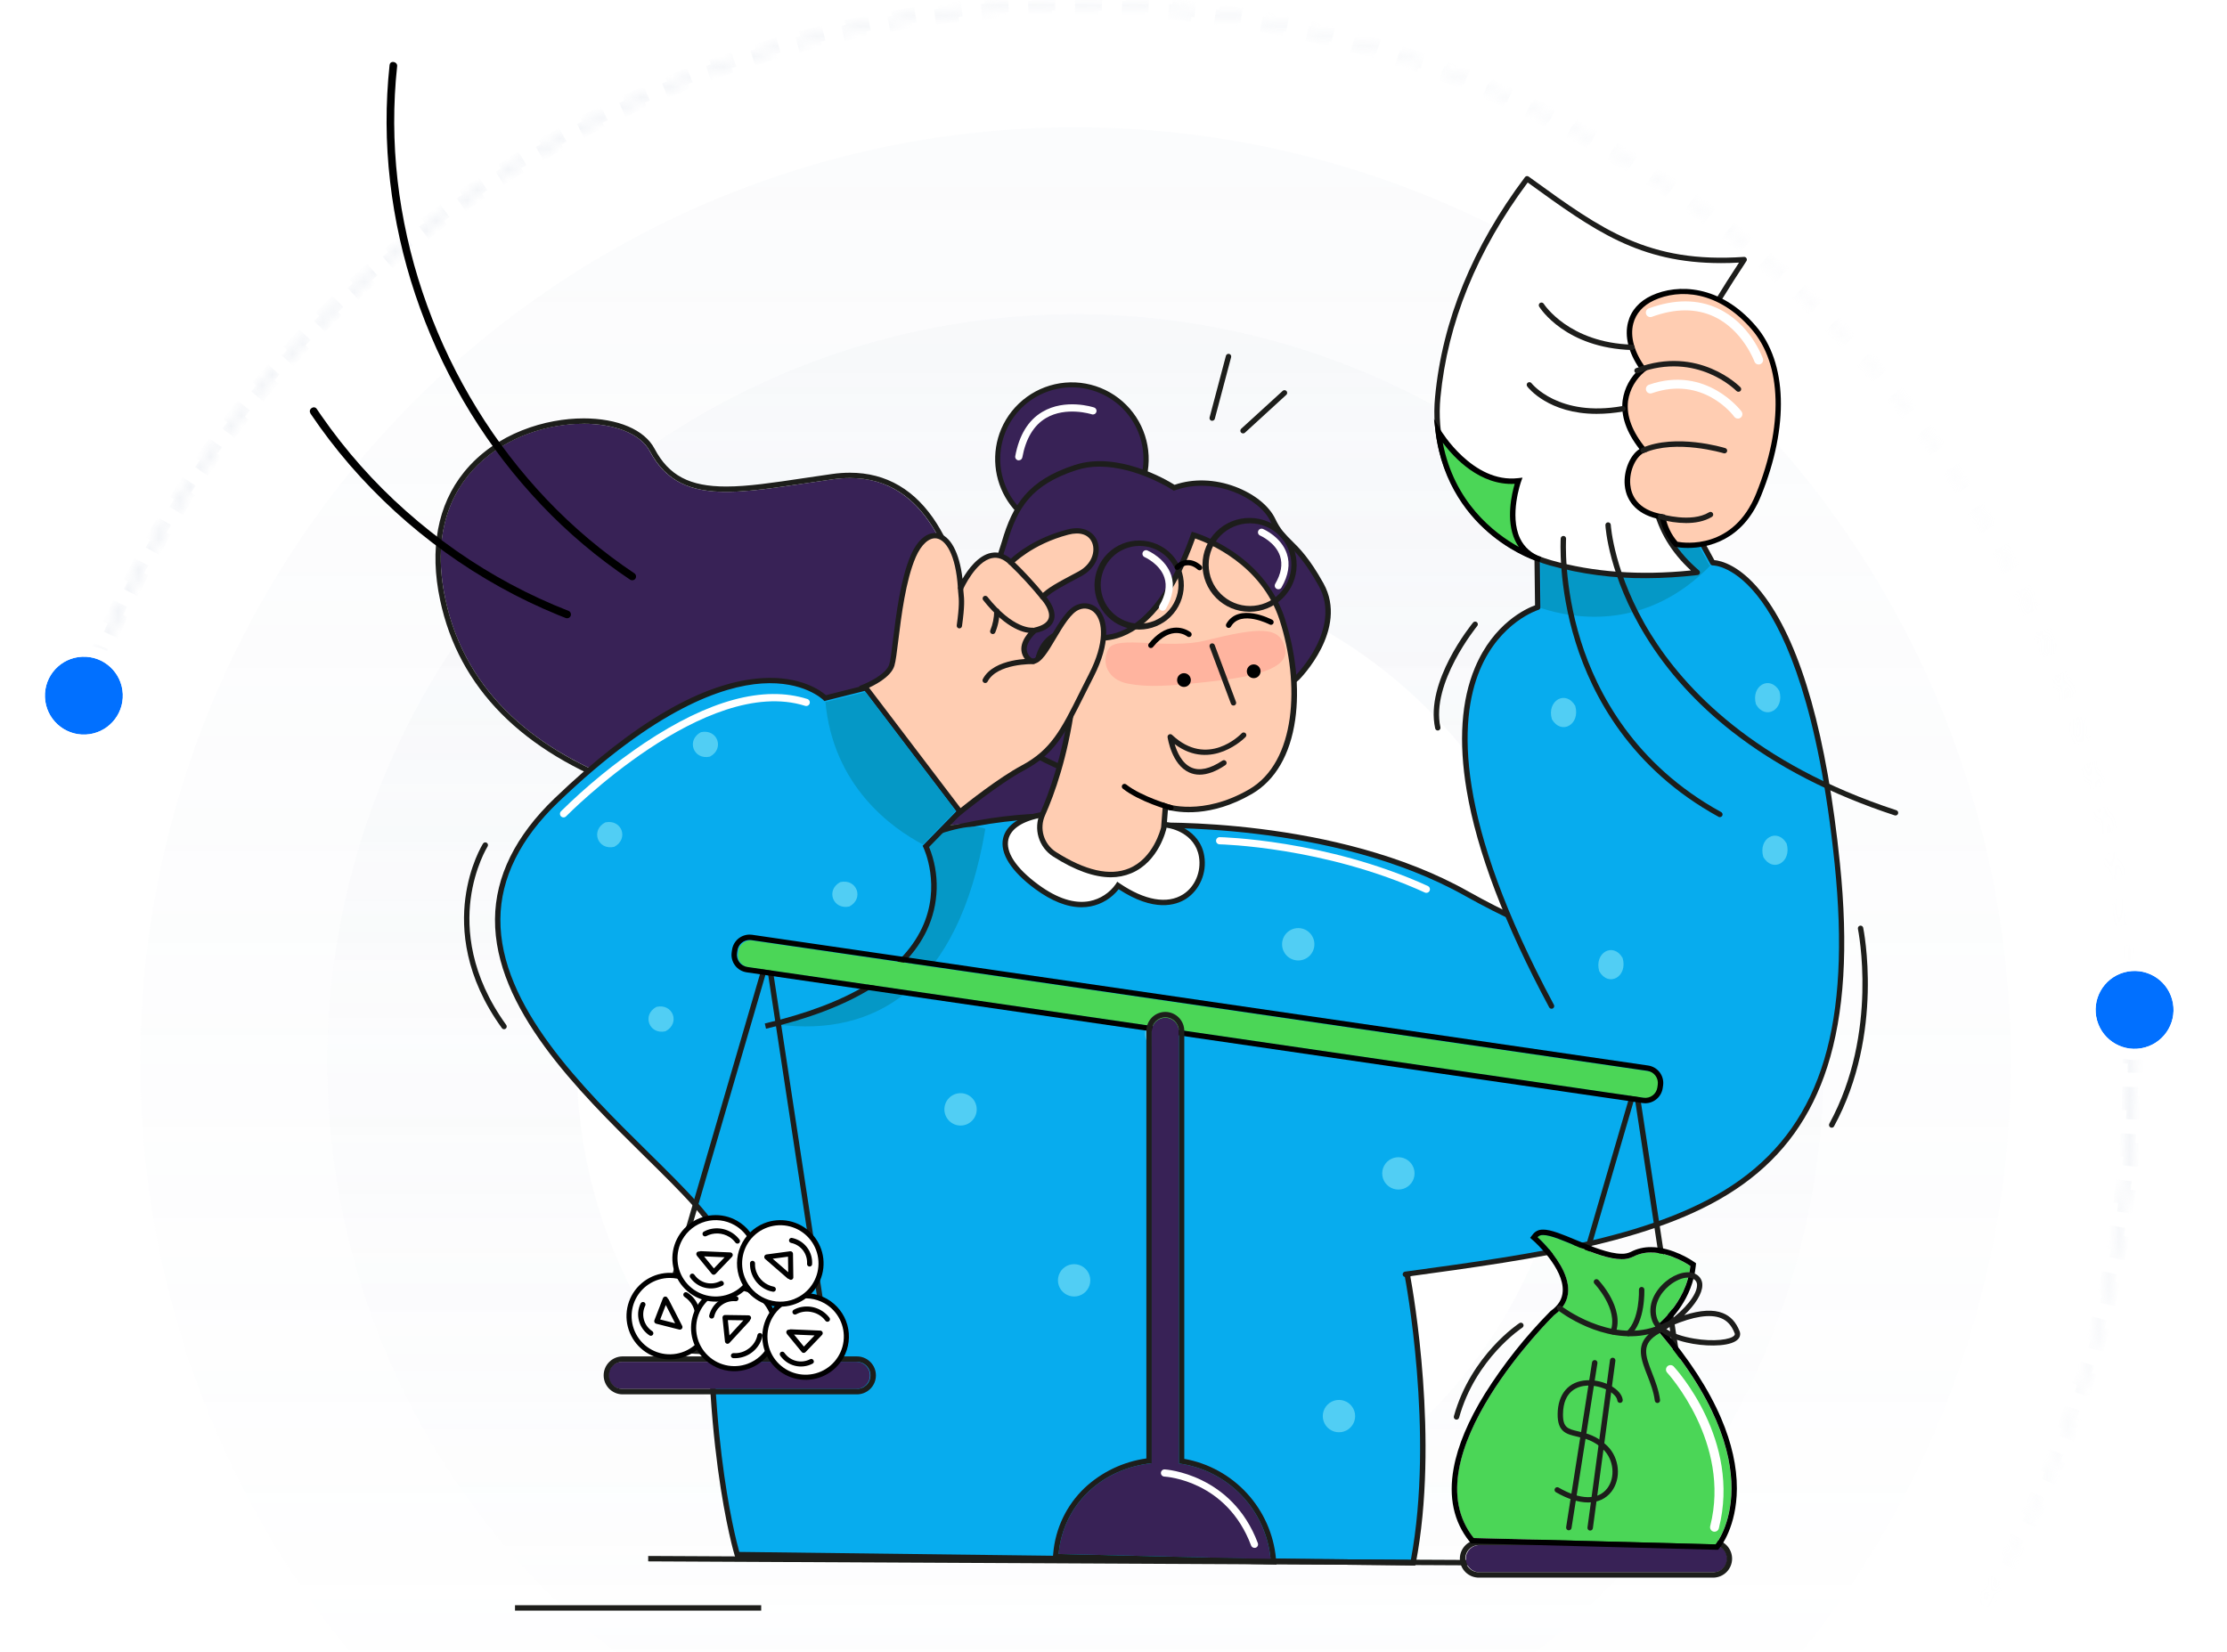 <svg width="217" height="161" viewBox="0 0 217 161" fill="none" xmlns="http://www.w3.org/2000/svg">
<mask id="mask0_1240_19424" style="mask-type:alpha" maskUnits="userSpaceOnUse" x="0" y="0" width="217" height="161">
<rect width="216.439" height="161" fill="#D9D9D9"/>
</mask>
<g mask="url(#mask0_1240_19424)">
<g opacity="0.5">
<mask id="path-2-inside-1_1240_19424" fill="white">
<path d="M207.988 108.035C209.063 83.365 201.264 59.126 186.004 39.712C170.744 20.297 149.033 6.993 124.807 2.21C100.581 -2.572 75.443 1.483 53.95 13.641C32.457 25.799 16.031 45.255 7.65 68.483L8.098 68.645C16.441 45.524 32.791 26.157 54.185 14.055C75.579 1.953 100.601 -2.083 124.715 2.678C148.829 7.438 170.44 20.681 185.629 40.006C200.819 59.33 208.582 83.458 207.512 108.014L207.988 108.035Z"/>
</mask>
<path d="M207.988 108.035C209.063 83.365 201.264 59.126 186.004 39.712C170.744 20.297 149.033 6.993 124.807 2.21C100.581 -2.572 75.443 1.483 53.95 13.641C32.457 25.799 16.031 45.255 7.65 68.483L8.098 68.645C16.441 45.524 32.791 26.157 54.185 14.055C75.579 1.953 100.601 -2.083 124.715 2.678C148.829 7.438 170.44 20.681 185.629 40.006C200.819 59.33 208.582 83.458 207.512 108.014L207.988 108.035Z" stroke="url(#paint0_linear_1240_19424)" stroke-width="1.519" stroke-dasharray="2.28 2.28" mask="url(#path-2-inside-1_1240_19424)"/>
</g>
<g opacity="0.5">
<mask id="path-3-inside-2_1240_19424" fill="white">
<path d="M7.788 138.972C16.26 162.167 32.762 181.559 54.303 193.632C75.843 205.706 100.997 209.663 125.204 204.785C149.411 199.908 171.069 186.519 186.253 167.045C201.437 147.571 209.141 123.302 207.969 98.636L207.494 98.659C208.66 123.211 200.991 147.368 185.877 166.752C170.764 186.136 149.205 199.464 125.11 204.319C101.014 209.174 75.977 205.235 54.535 193.217C33.094 181.199 16.668 161.896 8.235 138.809L7.788 138.972Z"/>
</mask>
<path d="M7.788 138.972C16.26 162.167 32.762 181.559 54.303 193.632C75.843 205.706 100.997 209.663 125.204 204.785C149.411 199.908 171.069 186.519 186.253 167.045C201.437 147.571 209.141 123.302 207.969 98.636L207.494 98.659C208.66 123.211 200.991 147.368 185.877 166.752C170.764 186.136 149.205 199.464 125.11 204.319C101.014 209.174 75.977 205.235 54.535 193.217C33.094 181.199 16.668 161.896 8.235 138.809L7.788 138.972Z" stroke="url(#paint1_linear_1240_19424)" stroke-width="1.519" stroke-dasharray="2.28 2.28" mask="url(#path-3-inside-2_1240_19424)"/>
</g>
<circle opacity="0.08" cx="104.802" cy="103.538" r="91.132" fill="url(#paint2_linear_1240_19424)"/>
<circle opacity="0.1" cx="104.802" cy="103.537" r="72.906" fill="url(#paint3_linear_1240_19424)"/>
<circle cx="104.802" cy="103.537" r="48.604" fill="white"/>
<g filter="url(#filter0_d_1240_19424)">
<circle cx="8.172" cy="66.716" r="3.797" transform="rotate(-2.504 8.172 66.716)" fill="#0170FF"/>
<circle cx="8.172" cy="66.716" r="4.34" transform="rotate(-2.504 8.172 66.716)" stroke="white" stroke-width="1.086"/>
</g>
<g filter="url(#filter1_d_1240_19424)">
<circle cx="207.994" cy="97.344" r="3.797" transform="rotate(-15.735 207.994 97.344)" fill="#0170FF"/>
<circle cx="207.994" cy="97.344" r="4.34" transform="rotate(-15.735 207.994 97.344)" stroke="white" stroke-width="1.086"/>
</g>
</g>
<path d="M102.676 62.482C102.676 62.482 95.384 65.896 94.069 60.126C92.753 54.357 90.131 45.459 81.156 46.713C72.181 47.967 66.291 49.599 63.306 43.968C60.322 38.337 39.661 40.917 43.395 58.39C49.51 87.026 103.436 79.584 103.436 79.584L106.764 73.585L102.676 62.482Z" fill="#382256"/>
<path d="M56.838 41.298C59.843 41.298 62.399 42.252 63.319 43.969C64.937 47.023 67.41 47.939 70.766 47.939C73.598 47.939 77.059 47.286 81.168 46.713C81.717 46.635 82.271 46.596 82.825 46.594C90.476 46.594 92.851 54.728 94.081 60.127C94.683 62.77 96.533 63.484 98.376 63.484C100.546 63.484 102.688 62.482 102.688 62.482L106.769 73.592L103.441 79.591C103.441 79.591 97.135 80.467 88.602 80.467C72.162 80.467 47.425 77.244 43.4 58.398C40.806 46.254 49.993 41.305 56.84 41.305L56.838 41.298ZM56.84 40.779C53.268 40.779 48.34 42.154 45.218 46.013C42.63 49.211 41.824 53.532 42.887 58.506C44.71 67.047 50.86 73.266 61.166 76.994C68.503 79.647 77.734 80.993 88.602 80.993C93.585 81.005 98.565 80.713 103.513 80.117L103.774 80.08L103.9 79.85L107.228 73.852L107.345 73.641L107.263 73.415L103.18 62.307L102.984 61.77L102.458 62.013C102.439 62.013 100.393 62.964 98.37 62.964C96.279 62.964 95.042 61.999 94.589 60.014C93.93 57.124 93.023 53.8 91.301 51.061C89.218 47.752 86.365 46.074 82.82 46.074C82.241 46.075 81.663 46.116 81.09 46.198C80.1 46.335 79.152 46.479 78.236 46.615C75.359 47.046 72.873 47.419 70.761 47.419C67.191 47.419 65.168 46.351 63.778 43.729C62.798 41.881 60.206 40.777 56.841 40.777L56.84 40.779Z" fill="#1D1E1B"/>
<path d="M69.462 119.405C68.304 140.084 71.837 151.518 71.837 151.518L137.694 152.325C140.132 139.656 137.148 124.357 137.148 124.357C137.148 124.357 143.082 116.592 147.718 116.594C154.91 116.594 161.105 118.125 166.08 107.33C171.054 96.535 156.201 94.584 142.935 87.111C129.669 79.637 111.583 80.455 111.583 80.455C111.583 80.455 93.542 75.375 75.426 88.967" fill="#07ACEE"/>
<path d="M137.902 152.592L71.641 151.779L71.584 151.595C71.549 151.481 68.053 139.879 69.2 119.391L69.725 119.421C68.662 138.42 71.599 149.71 72.036 151.259L137.469 152.061C139.795 139.625 136.912 124.562 136.883 124.408L136.86 124.29L136.932 124.197C137.177 123.875 142.999 116.331 147.709 116.331C148.518 116.331 149.318 116.351 150.094 116.37C156.205 116.519 161.479 116.648 165.832 107.22C166.872 104.96 167.058 103.03 166.417 101.321C164.988 97.548 159.509 95.132 153.167 92.337C149.937 90.913 146.276 89.3 142.796 87.34C129.75 79.984 111.766 80.709 111.585 80.717H111.543L111.501 80.705C111.457 80.693 106.947 79.451 100.291 79.877C94.15 80.267 84.878 82.199 75.582 89.176L75.267 88.755C84.678 81.695 94.063 79.743 100.281 79.349C106.679 78.945 111.14 80.064 111.611 80.188C112.592 80.153 130.19 79.628 143.064 86.879C146.52 88.827 150.01 90.367 153.387 91.854C159.838 94.698 165.41 97.154 166.918 101.137C167.619 102.985 167.421 105.048 166.317 107.442C161.828 117.184 156.389 117.051 150.091 116.901C149.319 116.881 148.514 116.862 147.716 116.862C143.53 116.862 138.111 123.563 137.427 124.43C137.697 125.888 140.258 140.392 137.953 152.381L137.902 152.592Z" fill="#1D1D1B"/>
<path d="M113.148 102.334C114.018 102.334 114.723 101.627 114.723 100.756C114.723 99.884 114.018 99.178 113.148 99.178C112.279 99.178 111.574 99.884 111.574 100.756C111.574 101.627 112.279 102.334 113.148 102.334Z" fill="#51CEF4"/>
<path d="M111.671 44.926C111.779 40.93 108.633 37.603 104.643 37.495C100.653 37.388 97.331 40.539 97.223 44.535C97.115 48.53 100.261 51.857 104.251 51.965C108.241 52.073 111.563 48.921 111.671 44.926Z" fill="#382256"/>
<path d="M104.456 52.238C103.217 52.235 101.998 51.926 100.908 51.338C99.818 50.75 98.891 49.901 98.208 48.868C97.526 47.834 97.11 46.648 96.998 45.414C96.886 44.181 97.08 42.938 97.565 41.799L97.807 41.902L97.565 41.799C98.098 40.557 98.957 39.483 100.051 38.69C101.145 37.897 102.433 37.415 103.779 37.295C105.125 37.175 106.478 37.422 107.695 38.008C108.912 38.595 109.947 39.5 110.692 40.628C111.436 41.755 111.861 43.063 111.922 44.413C111.984 45.763 111.678 47.104 111.039 48.294C110.4 49.484 109.45 50.479 108.291 51.174C107.132 51.868 105.807 52.236 104.456 52.238ZM104.456 37.754C102.726 37.751 101.057 38.389 99.771 39.547C98.486 40.704 97.676 42.298 97.499 44.019C97.322 45.739 97.791 47.464 98.814 48.859C99.837 50.254 101.341 51.219 103.035 51.567C104.729 51.916 106.493 51.623 107.983 50.745C109.473 49.867 110.584 48.467 111.101 46.816C111.617 45.165 111.502 43.381 110.778 41.81C110.054 40.24 108.772 38.994 107.181 38.315C106.32 37.946 105.394 37.755 104.457 37.754H104.456Z" fill="#1D1E1B"/>
<path d="M126.423 66.022C126.423 66.022 131.152 61.338 128.73 56.968C126.308 52.598 125.153 53.06 124.025 50.673C122.897 48.286 118.349 46.119 114.415 47.533C114.415 47.533 109.2 44.121 104.781 45.573C100.362 47.025 98.924 49.275 97.871 52.878C96.819 56.481 95.642 58.133 94.815 60.632C93.988 63.132 92.958 70.101 102.839 74.543C112.719 78.985 126.423 66.022 126.423 66.022Z" fill="#382256"/>
<path d="M107.342 75.722C105.755 75.741 104.183 75.421 102.729 74.785C92.337 70.114 93.85 62.71 94.563 60.552C94.911 59.545 95.314 58.558 95.772 57.595C96.51 56.05 97.127 54.449 97.616 52.807C98.667 49.193 100.17 46.811 104.696 45.326C108.884 43.951 113.644 46.745 114.448 47.253C116.279 46.626 118.375 46.69 120.365 47.438C122.206 48.128 123.663 49.3 124.264 50.57C124.746 51.591 125.229 52.066 125.84 52.672C126.621 53.441 127.592 54.397 128.96 56.855C131.454 61.347 126.658 66.176 126.609 66.223C124.11 68.485 121.383 70.481 118.472 72.179C114.38 74.531 110.611 75.722 107.342 75.722ZM107.134 45.48C106.361 45.474 105.592 45.593 104.857 45.83C100.531 47.251 99.15 49.431 98.119 52.959C97.621 54.625 96.995 56.25 96.248 57.82C95.799 58.764 95.403 59.733 95.061 60.722C94.383 62.775 92.959 69.819 102.942 74.31C112.506 78.61 125.989 66.078 126.238 65.842C126.352 65.726 130.78 61.214 128.496 57.102C127.168 54.711 126.219 53.784 125.469 53.04C124.845 52.427 124.308 51.898 123.786 50.794C122.752 48.605 118.398 46.379 114.503 47.787L114.378 47.832L114.27 47.761C114.229 47.727 110.74 45.48 107.134 45.48Z" fill="#1D1E1B"/>
<path d="M113.937 80.457C113.937 80.457 116.675 80.907 117.09 83.481C117.57 86.443 114.619 90.179 108.945 86.317C108.945 86.317 106.409 90.4 101.028 86.445C96.475 83.098 97.233 80.14 101.591 79.407C105.369 78.765 113.937 80.457 113.937 80.457Z" fill="white"/>
<path d="M105.39 88.426C103.989 88.426 102.479 87.832 100.871 86.65C98.51 84.914 97.4 83.147 97.748 81.679C98.05 80.407 99.398 79.507 101.546 79.141C105.324 78.498 113.61 80.118 113.982 80.192C114.139 80.22 116.914 80.766 117.345 83.432C117.612 85.082 116.893 86.76 115.556 87.615C114.579 88.236 112.442 88.923 109.005 86.669C108.325 87.534 107.358 88.127 106.278 88.341C105.986 88.398 105.688 88.426 105.39 88.426ZM103.702 79.517C103.009 79.508 102.318 79.556 101.633 79.659C99.707 79.987 98.508 80.747 98.26 81.799C97.964 83.05 99.001 84.623 101.183 86.226C103.017 87.574 104.698 88.112 106.182 87.827C107.209 87.62 108.117 87.028 108.72 86.171L108.865 85.938L109.091 86.093C111.543 87.763 113.743 88.147 115.278 87.171C116.441 86.432 117.064 84.963 116.829 83.514C116.449 81.164 113.996 80.726 113.892 80.712C113.812 80.698 107.807 79.523 103.702 79.523V79.517Z" fill="#1D1E1B"/>
<path d="M113.571 78.587L113.41 80.677C113.41 80.677 111.613 88.921 102.743 83.251C102.119 82.85 101.658 82.239 101.446 81.528C101.233 80.817 101.283 80.053 101.585 79.375C102.503 77.319 103.776 73.77 104.467 68.808C104.467 68.808 100.813 68.444 101.006 65.188C101.198 61.932 103.698 61.093 105.309 61.779C105.309 61.779 111.702 65.216 116.296 52.158C116.296 52.158 122.886 54.011 124.944 60.371C127.002 66.731 126.592 74.418 121.854 77.168C117.116 79.918 113.571 78.587 113.571 78.587Z" fill="#FFCDB2"/>
<path d="M108.249 85.505C106.61 85.505 104.718 84.825 102.601 83.471C101.926 83.034 101.429 82.371 101.199 81.601C100.969 80.83 101.02 80.003 101.345 79.268C102.257 77.22 103.482 73.792 104.168 69.025C103.293 68.85 100.571 68.095 100.744 65.171C100.835 63.623 101.457 62.418 102.496 61.773C102.928 61.506 103.418 61.346 103.924 61.304C104.431 61.263 104.94 61.342 105.41 61.535H105.431C105.447 61.535 107.044 62.369 109.153 61.546C111.851 60.495 114.233 57.212 116.045 52.059L116.128 51.828L116.364 51.895C116.433 51.914 123.113 53.86 125.192 60.278C126.276 63.628 126.635 67.135 126.206 70.149C125.717 73.563 124.258 76.064 121.985 77.385C117.967 79.716 114.804 79.187 113.805 78.923L113.663 80.721C113.635 80.855 112.923 83.995 110.23 85.112C109.603 85.373 108.929 85.507 108.249 85.505ZM104.202 61.819C103.698 61.819 103.204 61.958 102.774 62.222C102.144 62.612 101.373 63.448 101.268 65.199C101.093 68.177 104.352 68.527 104.491 68.541L104.764 68.569L104.725 68.839C104.037 73.799 102.767 77.362 101.825 79.478C101.55 80.098 101.505 80.795 101.698 81.445C101.891 82.094 102.308 82.654 102.876 83.025C105.753 84.865 108.158 85.407 110.018 84.636C112.364 83.664 113.082 80.87 113.14 80.632L113.327 78.215L113.655 78.338C113.709 78.357 117.158 79.576 121.712 76.936C126.304 74.272 126.683 66.623 124.689 60.447C122.917 54.972 117.631 52.884 116.457 52.481C114.574 57.736 112.178 60.945 109.33 62.048C107.067 62.924 105.368 62.101 105.196 62.011C104.881 61.882 104.543 61.817 104.202 61.819Z" fill="#1D1E1B"/>
<path d="M104.305 67.306C104.259 67.313 104.212 67.308 104.169 67.291C104.126 67.274 104.088 67.246 104.06 67.21C103.216 66.112 102.935 65.155 103.228 64.367C103.648 63.232 105.088 62.922 105.154 62.91C105.221 62.896 105.291 62.909 105.348 62.946C105.405 62.984 105.445 63.042 105.459 63.109C105.473 63.176 105.46 63.246 105.423 63.303C105.385 63.36 105.327 63.4 105.26 63.414C105.242 63.414 104.034 63.682 103.713 64.547C103.489 65.159 103.743 65.949 104.471 66.894C104.492 66.921 104.508 66.952 104.516 66.984C104.525 67.017 104.528 67.051 104.523 67.085C104.519 67.118 104.508 67.151 104.491 67.18C104.474 67.209 104.451 67.235 104.424 67.255C104.39 67.283 104.349 67.3 104.305 67.306Z" fill="black"/>
<path d="M117.415 62.438C113.8 63.33 108.845 61.886 108.043 63.212C107.241 64.538 107.936 66.265 109.922 66.635C111.909 67.004 113.862 66.883 117.857 66.44C121.852 65.997 125.739 65.267 125.213 63.137C124.688 61.007 122.729 61.128 117.415 62.438Z" fill="#FFB49F"/>
<path d="M122.831 65.446C122.841 65.076 122.55 64.767 122.18 64.757C121.811 64.747 121.503 65.039 121.493 65.41C121.483 65.78 121.775 66.088 122.144 66.098C122.513 66.108 122.821 65.816 122.831 65.446Z" fill="black"/>
<path d="M116.036 66.301C116.046 65.931 115.755 65.622 115.385 65.612C115.016 65.602 114.708 65.895 114.698 66.265C114.688 66.635 114.98 66.944 115.349 66.954C115.718 66.964 116.026 66.671 116.036 66.301Z" fill="black"/>
<path d="M120.191 68.765C120.136 68.765 120.083 68.748 120.039 68.716C119.995 68.685 119.962 68.641 119.944 68.59L117.861 63.027C117.846 62.964 117.855 62.898 117.886 62.84C117.916 62.784 117.967 62.74 118.028 62.718C118.089 62.697 118.156 62.698 118.216 62.723C118.276 62.747 118.325 62.793 118.353 62.852L120.436 68.415C120.46 68.48 120.458 68.552 120.429 68.615C120.4 68.679 120.347 68.728 120.282 68.753C120.252 68.763 120.221 68.767 120.191 68.765Z" fill="#1D1D1B"/>
<path d="M119.718 61.199C119.672 61.198 119.627 61.186 119.587 61.164C119.527 61.128 119.483 61.07 119.465 61.003C119.447 60.935 119.456 60.864 119.491 60.803C120.706 58.701 123.845 60.342 123.978 60.412C124.036 60.446 124.079 60.502 124.098 60.567C124.116 60.632 124.109 60.702 124.077 60.762C124.046 60.821 123.992 60.867 123.928 60.888C123.864 60.91 123.794 60.905 123.733 60.876C123.705 60.862 120.909 59.409 119.946 61.067C119.923 61.107 119.89 61.14 119.85 61.163C119.81 61.187 119.764 61.199 119.718 61.199Z" fill="black"/>
<path d="M112.144 63.163C112.094 63.163 112.045 63.148 112.003 63.122C111.961 63.095 111.928 63.057 111.907 63.012C111.885 62.967 111.877 62.917 111.883 62.868C111.889 62.819 111.909 62.772 111.941 62.733C112.704 61.791 113.517 61.271 114.377 61.185C114.963 61.123 115.552 61.282 116.027 61.632C116.079 61.676 116.111 61.74 116.116 61.808C116.122 61.876 116.101 61.944 116.058 61.996C116.015 62.049 115.952 62.083 115.884 62.091C115.817 62.099 115.748 62.08 115.694 62.038C115.629 61.986 114.153 60.843 112.347 63.066C112.323 63.096 112.292 63.121 112.256 63.138C112.221 63.154 112.183 63.163 112.144 63.163Z" fill="black"/>
<path d="M114.099 78.732C114.099 78.732 111.151 77.914 109.563 76.654L114.099 78.732Z" fill="#4BD657"/>
<path d="M114.099 78.995C114.075 78.995 114.051 78.992 114.028 78.986C113.906 78.953 111.011 78.138 109.399 76.86C109.348 76.815 109.316 76.753 109.31 76.686C109.303 76.618 109.323 76.551 109.365 76.498C109.407 76.445 109.468 76.41 109.535 76.401C109.602 76.392 109.67 76.409 109.725 76.448C111.254 77.66 114.139 78.471 114.169 78.48C114.229 78.498 114.281 78.536 114.315 78.589C114.35 78.642 114.364 78.705 114.355 78.767C114.347 78.83 114.316 78.887 114.269 78.929C114.222 78.971 114.161 78.994 114.099 78.995Z" fill="black"/>
<path d="M99.273 44.864H99.208C99.117 44.847 99.036 44.795 98.984 44.718C98.931 44.642 98.911 44.548 98.928 44.456C99.304 42.411 100.192 40.953 101.567 40.144C103.806 38.816 106.493 39.678 106.605 39.715C106.693 39.744 106.766 39.807 106.808 39.89C106.85 39.973 106.857 40.069 106.828 40.157C106.799 40.245 106.736 40.319 106.653 40.361C106.57 40.402 106.474 40.41 106.386 40.381C106.347 40.368 103.876 39.587 101.919 40.748C100.73 41.449 99.954 42.747 99.616 44.584C99.6 44.663 99.557 44.734 99.495 44.786C99.432 44.837 99.353 44.864 99.273 44.864Z" fill="white"/>
<path d="M116.892 75.504C116.54 75.506 116.192 75.433 115.871 75.288C114.161 74.516 113.793 71.96 113.769 71.855C113.762 71.801 113.772 71.747 113.797 71.698C113.822 71.65 113.861 71.611 113.909 71.586C113.957 71.561 114.012 71.551 114.066 71.559C114.12 71.566 114.171 71.59 114.21 71.628C117.655 74.87 120.845 71.628 120.98 71.482C121.003 71.454 121.031 71.431 121.064 71.415C121.096 71.399 121.131 71.389 121.167 71.387C121.203 71.385 121.239 71.39 121.273 71.403C121.307 71.415 121.338 71.435 121.364 71.46C121.39 71.485 121.411 71.515 121.425 71.548C121.439 71.582 121.446 71.618 121.445 71.654C121.445 71.69 121.437 71.725 121.422 71.758C121.407 71.791 121.385 71.821 121.358 71.845C121.325 71.88 118.058 75.225 114.461 72.526C114.682 73.281 115.161 74.393 116.079 74.803C116.881 75.164 117.903 74.94 119.113 74.134C119.142 74.115 119.174 74.102 119.208 74.095C119.241 74.088 119.276 74.088 119.31 74.095C119.344 74.102 119.376 74.116 119.405 74.135C119.433 74.154 119.458 74.179 119.477 74.208C119.496 74.236 119.51 74.269 119.516 74.302C119.523 74.336 119.523 74.371 119.516 74.405C119.509 74.439 119.496 74.471 119.476 74.5C119.457 74.528 119.432 74.553 119.404 74.572C118.493 75.194 117.643 75.504 116.892 75.504Z" fill="#1D1D1B"/>
<path d="M111.018 61.361H110.96C109.809 61.353 108.709 60.889 107.9 60.07C107.092 59.251 106.642 58.145 106.649 56.994C106.657 55.843 107.121 54.743 107.94 53.935C108.759 53.126 109.865 52.676 111.016 52.684H111.074C112.224 52.7 113.321 53.172 114.123 53.997C114.926 54.821 115.369 55.93 115.354 57.08C115.338 58.22 114.874 59.308 114.063 60.109C113.252 60.91 112.158 61.359 111.018 61.361ZM111.018 53.209C110.015 53.216 109.056 53.62 108.351 54.332C107.645 55.045 107.251 56.008 107.254 57.01C107.258 58.013 107.659 58.973 108.369 59.681C109.079 60.389 110.04 60.786 111.043 60.786C112.046 60.786 113.007 60.389 113.718 59.681C114.428 58.973 114.828 58.013 114.832 57.01C114.835 56.008 114.441 55.045 113.736 54.332C113.03 53.62 112.071 53.216 111.069 53.209H111.018Z" fill="#1D1D1B"/>
<path d="M121.775 59.627H121.714C120.501 59.619 119.341 59.13 118.489 58.267C117.637 57.403 117.163 56.237 117.171 55.024C117.178 53.811 117.668 52.651 118.531 51.799C119.394 50.947 120.561 50.473 121.774 50.481H121.833C123.046 50.498 124.202 50.995 125.048 51.864C125.894 52.732 126.361 53.901 126.347 55.113C126.33 56.315 125.841 57.462 124.986 58.307C124.13 59.151 122.977 59.625 121.775 59.627ZM121.775 51.006C120.709 51.013 119.689 51.443 118.939 52.2C118.189 52.958 117.77 53.982 117.774 55.048C117.778 56.114 118.204 57.135 118.959 57.888C119.714 58.64 120.736 59.063 121.802 59.063C122.868 59.063 123.891 58.64 124.646 57.888C125.401 57.135 125.827 56.114 125.831 55.048C125.834 53.982 125.415 52.958 124.665 52.2C123.915 51.443 122.896 51.013 121.83 51.006H121.775Z" fill="#1D1D1B"/>
<path d="M116.888 55.586C116.824 55.587 116.762 55.564 116.713 55.521C115.72 54.646 114.985 55.385 114.904 55.472C114.856 55.517 114.793 55.542 114.727 55.542C114.662 55.543 114.598 55.519 114.549 55.475C114.501 55.431 114.47 55.37 114.464 55.305C114.457 55.24 114.476 55.175 114.515 55.122C114.906 54.693 115.937 54.141 117.06 55.131C117.1 55.166 117.128 55.213 117.141 55.265C117.153 55.316 117.15 55.371 117.131 55.421C117.112 55.47 117.078 55.513 117.034 55.544C116.99 55.574 116.938 55.59 116.885 55.59L116.888 55.586Z" fill="black"/>
<path d="M113.286 59.525C113.224 59.525 113.164 59.508 113.111 59.477C113.071 59.454 113.036 59.423 113.008 59.387C112.98 59.35 112.96 59.308 112.948 59.264C112.936 59.219 112.933 59.172 112.94 59.127C112.946 59.081 112.961 59.037 112.984 58.997C113.564 58.01 113.724 57.1 113.459 56.295C113.021 54.957 111.545 54.305 111.532 54.298C111.49 54.28 111.452 54.254 111.42 54.221C111.388 54.188 111.362 54.149 111.345 54.106C111.328 54.063 111.32 54.017 111.32 53.971C111.321 53.925 111.33 53.88 111.349 53.837C111.367 53.795 111.393 53.757 111.426 53.725C111.459 53.692 111.498 53.667 111.541 53.65C111.584 53.633 111.629 53.624 111.675 53.625C111.721 53.626 111.767 53.635 111.809 53.653C111.881 53.685 113.585 54.429 114.125 56.071C114.457 57.076 114.277 58.172 113.599 59.351C113.567 59.406 113.521 59.45 113.466 59.481C113.411 59.511 113.349 59.527 113.286 59.525Z" fill="white"/>
<path d="M124.558 57.432C124.497 57.432 124.437 57.415 124.384 57.384C124.331 57.353 124.287 57.309 124.256 57.256C124.226 57.203 124.21 57.143 124.21 57.081C124.21 57.02 124.226 56.96 124.257 56.907C124.835 55.917 124.994 55.008 124.73 54.202C124.292 52.864 122.815 52.212 122.803 52.206C122.759 52.189 122.718 52.163 122.684 52.13C122.65 52.098 122.623 52.058 122.604 52.015C122.586 51.971 122.576 51.924 122.576 51.877C122.576 51.83 122.586 51.783 122.605 51.739C122.624 51.696 122.651 51.656 122.685 51.624C122.72 51.591 122.76 51.566 122.805 51.549C122.849 51.533 122.896 51.526 122.944 51.528C122.991 51.53 123.037 51.542 123.08 51.563C123.152 51.593 124.856 52.339 125.395 53.978C125.728 54.983 125.548 56.08 124.87 57.26C124.838 57.314 124.792 57.359 124.737 57.389C124.683 57.419 124.621 57.434 124.558 57.432Z" fill="white"/>
<path d="M75.868 99.865C65.269 98.526 74.577 86.921 82.284 84.09C84.667 84.791 93.173 79.498 96.014 80.782C93.367 96.498 85.098 101.038 75.868 99.865Z" fill="#0598C6"/>
<path d="M83.933 67.055C83.933 67.055 86.497 66.125 86.895 64.82C87.292 63.515 87.524 57.562 88.997 54.194C90.421 50.92 93.239 51.493 93.608 57.308C93.608 57.308 95.849 52.288 98.513 54.807C98.513 54.807 100.402 52.815 104.044 51.857C107.172 51.034 107.768 54.57 105.23 55.924C103.102 57.059 102.252 57.513 101.622 58.177C101.622 58.177 104.061 60.702 100.844 61.433C100.844 61.433 98.944 62.993 100.271 64.253C101.599 65.512 103.175 59.862 105.098 59.173C107.022 58.485 108.815 61.018 106.353 65.829C103.89 70.641 103.089 73.035 99.686 74.85C97.148 76.204 93.332 79.332 93.332 79.332L83.933 67.055Z" fill="#FFCDB2"/>
<path d="M93.317 79.585H93.287C93.217 79.576 93.155 79.539 93.112 79.484L83.729 67.223C83.704 67.19 83.687 67.152 83.679 67.112C83.672 67.071 83.674 67.029 83.686 66.99C83.697 66.95 83.718 66.914 83.746 66.884C83.774 66.854 83.809 66.831 83.848 66.817C84.527 66.57 86.354 65.717 86.65 64.752C86.771 64.354 86.88 63.461 87.018 62.333C87.309 59.977 87.745 56.416 88.754 54.101C89.409 52.596 90.386 51.801 91.372 51.974C92.598 52.19 93.483 53.826 93.789 56.411C94.315 55.509 95.311 54.134 96.569 53.889C97.233 53.757 97.881 53.95 98.496 54.46C99.056 53.934 100.892 52.424 103.968 51.615C105.646 51.174 106.595 51.906 106.919 52.74C107.325 53.777 106.919 55.332 105.343 56.169C103.449 57.178 102.566 57.649 101.971 58.203C102.298 58.602 102.957 59.544 102.7 60.41C102.524 61.023 101.931 61.461 100.948 61.687C100.773 61.851 100.072 62.519 100.044 63.223C100.042 63.384 100.075 63.545 100.143 63.692C100.21 63.839 100.309 63.97 100.433 64.074C100.464 64.112 100.504 64.142 100.549 64.161C100.594 64.18 100.643 64.187 100.692 64.182C101.153 64.118 101.82 62.991 102.409 61.998C103.199 60.664 104.017 59.283 104.991 58.93C105.351 58.786 105.747 58.758 106.124 58.85C106.5 58.942 106.839 59.149 107.092 59.443C107.951 60.417 108.262 62.636 106.567 65.951C106.231 66.606 105.926 67.216 105.642 67.785C103.812 71.464 102.803 73.476 99.79 75.082C97.303 76.408 93.516 79.505 93.485 79.536C93.436 79.572 93.376 79.589 93.317 79.585ZM84.354 67.172L93.362 78.948C94.203 78.268 97.328 75.795 99.547 74.609C102.414 73.08 103.4 71.106 105.178 67.54C105.462 66.969 105.768 66.358 106.105 65.701C107.681 62.622 107.448 60.622 106.704 59.781C106.52 59.566 106.273 59.415 105.999 59.349C105.724 59.282 105.435 59.305 105.174 59.413C104.377 59.702 103.574 61.059 102.864 62.256C102.122 63.51 101.481 64.592 100.762 64.692C100.636 64.708 100.507 64.694 100.387 64.651C100.267 64.608 100.159 64.537 100.071 64.445C99.892 64.29 99.749 64.097 99.654 63.88C99.558 63.663 99.512 63.428 99.519 63.191C99.555 62.14 100.612 61.264 100.657 61.231C100.689 61.206 100.726 61.188 100.766 61.178C101.58 60.993 102.059 60.681 102.186 60.25C102.39 59.572 101.696 58.656 101.412 58.36C101.365 58.312 101.339 58.247 101.339 58.179C101.339 58.111 101.365 58.046 101.412 57.998C102.071 57.297 102.954 56.833 105.09 55.696C106.394 54.996 106.751 53.747 106.427 52.92C106.103 52.093 105.239 51.813 104.097 52.113C100.568 53.041 98.708 54.969 98.69 54.989C98.667 55.014 98.638 55.034 98.607 55.048C98.575 55.062 98.541 55.07 98.506 55.071C98.437 55.073 98.37 55.047 98.319 54.999C97.771 54.474 97.231 54.283 96.667 54.395C95.068 54.712 93.865 57.39 93.844 57.418C93.819 57.471 93.778 57.515 93.726 57.542C93.674 57.569 93.614 57.579 93.556 57.569C93.499 57.559 93.446 57.529 93.407 57.485C93.368 57.441 93.345 57.386 93.341 57.327C93.129 53.983 92.136 52.631 91.278 52.48C90.558 52.354 89.775 53.051 89.232 54.3C88.255 56.549 87.822 60.063 87.536 62.389C87.395 63.543 87.282 64.456 87.148 64.897C86.803 66.027 85.086 66.861 84.354 67.172Z" fill="#1D1D1B"/>
<path d="M100.614 61.446C100.614 61.446 98.688 61.712 96.003 58.33L100.614 61.446Z" fill="#FFCDB2"/>
<path d="M100.511 61.706C100 61.706 98.163 61.475 95.796 58.487C95.757 58.432 95.74 58.364 95.749 58.297C95.758 58.23 95.793 58.169 95.846 58.127C95.899 58.085 95.966 58.065 96.034 58.072C96.101 58.078 96.163 58.11 96.208 58.161C98.735 61.352 100.562 61.181 100.587 61.179C100.621 61.174 100.656 61.176 100.69 61.185C100.724 61.194 100.755 61.21 100.783 61.231C100.81 61.252 100.834 61.279 100.851 61.309C100.869 61.339 100.88 61.372 100.884 61.407C100.889 61.441 100.887 61.476 100.878 61.51C100.869 61.543 100.853 61.575 100.832 61.603C100.811 61.63 100.785 61.654 100.755 61.671C100.724 61.688 100.691 61.7 100.657 61.704C100.608 61.708 100.56 61.709 100.511 61.706Z" fill="#1D1D1B"/>
<path d="M101.608 58.178C100.644 56.991 99.605 55.865 98.499 54.809L101.608 58.178Z" fill="#FFCDB2"/>
<path d="M101.607 58.44C101.567 58.44 101.528 58.431 101.492 58.414C101.457 58.397 101.425 58.372 101.401 58.34C100.443 57.164 99.414 56.047 98.318 54.998C98.292 54.975 98.271 54.947 98.256 54.915C98.241 54.883 98.233 54.849 98.232 54.814C98.23 54.779 98.236 54.744 98.248 54.711C98.261 54.679 98.279 54.649 98.303 54.623C98.327 54.598 98.356 54.578 98.388 54.563C98.42 54.549 98.455 54.542 98.49 54.541C98.525 54.54 98.559 54.547 98.592 54.56C98.624 54.573 98.654 54.592 98.679 54.617C99.794 55.683 100.841 56.818 101.814 58.015C101.857 58.07 101.876 58.139 101.868 58.208C101.86 58.278 101.825 58.341 101.77 58.384C101.724 58.421 101.666 58.441 101.607 58.44Z" fill="#1D1D1B"/>
<path d="M93.606 57.312C93.629 58.176 93.849 58.386 93.487 60.991L93.606 57.312Z" fill="#FFCDB2"/>
<path d="M93.486 61.248H93.449C93.38 61.237 93.318 61.2 93.276 61.145C93.234 61.089 93.216 61.019 93.225 60.95C93.496 59.023 93.439 58.447 93.384 57.899C93.367 57.724 93.347 57.548 93.342 57.322C93.341 57.253 93.367 57.186 93.415 57.135C93.463 57.085 93.528 57.055 93.598 57.053C93.667 57.053 93.733 57.08 93.782 57.128C93.831 57.176 93.859 57.241 93.861 57.31C93.861 57.508 93.882 57.673 93.899 57.846C93.955 58.398 94.018 59.025 93.738 61.023C93.729 61.085 93.699 61.141 93.653 61.182C93.607 61.223 93.547 61.246 93.486 61.248Z" fill="#1D1D1B"/>
<path d="M100.694 64.457C100.694 64.457 97.024 64.337 95.996 66.306L100.694 64.457Z" fill="#FFCDB2"/>
<path d="M95.996 66.571C95.954 66.571 95.913 66.56 95.876 66.541C95.815 66.509 95.77 66.454 95.749 66.389C95.728 66.323 95.733 66.252 95.764 66.191C96.855 64.1 100.547 64.196 100.703 64.201C100.772 64.204 100.838 64.234 100.886 64.284C100.934 64.335 100.959 64.403 100.957 64.473C100.954 64.542 100.925 64.608 100.874 64.656C100.823 64.704 100.755 64.729 100.685 64.727C100.65 64.727 97.168 64.636 96.229 66.434C96.207 66.476 96.173 66.511 96.132 66.535C96.091 66.559 96.044 66.572 95.996 66.571Z" fill="#1D1D1B"/>
<path d="M97.134 59.572C97.129 60.249 96.993 60.919 96.735 61.544L97.134 59.572Z" fill="#FFCDB2"/>
<path d="M96.734 61.801C96.696 61.8 96.659 61.792 96.624 61.776C96.561 61.746 96.513 61.693 96.489 61.627C96.465 61.561 96.469 61.489 96.498 61.426C96.739 60.836 96.866 60.205 96.873 59.567C96.873 59.498 96.9 59.431 96.95 59.382C96.999 59.332 97.066 59.305 97.135 59.305C97.205 59.305 97.272 59.332 97.321 59.382C97.371 59.431 97.398 59.498 97.398 59.567C97.393 60.283 97.249 60.991 96.973 61.652C96.951 61.697 96.918 61.735 96.875 61.761C96.833 61.787 96.784 61.801 96.734 61.801Z" fill="#1D1D1B"/>
<path d="M74.583 100.01C96.326 94.911 90.217 82.495 90.217 82.495L93.529 79.102L84.367 67.046L80.407 68.041C80.407 68.041 72.754 60.233 54.237 77.978C35.72 95.722 67.675 113.196 70.516 121.458" fill="#07ACEE"/>
<path d="M70.267 121.546C69.489 119.288 66.414 116.246 62.83 112.725C56.3 106.289 48.172 98.277 48.233 89.588C48.263 85.433 50.221 81.464 54.055 77.791C61.781 70.387 68.575 66.453 74.25 66.096C78.026 65.858 80.002 67.336 80.48 67.755L84.472 66.753L93.876 79.127L90.53 82.553C91.057 83.848 91.309 85.238 91.272 86.635C91.234 88.032 90.907 89.406 90.311 90.67C88.224 95.089 82.955 98.317 74.642 100.265L74.522 99.754C82.663 97.844 87.814 94.716 89.833 90.455C91.772 86.363 90 82.65 89.981 82.613L89.9 82.438L93.182 79.075L84.263 67.34L80.324 68.328L80.219 68.221C80.202 68.201 78.305 66.341 74.224 66.616C70.416 66.874 63.89 69.086 54.419 78.162C50.692 81.736 48.786 85.577 48.758 89.584C48.699 98.051 56.74 105.977 63.2 112.344C66.82 115.911 69.947 118.999 70.763 121.367L70.267 121.546Z" fill="#1D1D1B"/>
<path d="M80.527 68.404L84.331 67.449L93.129 79.027L89.948 82.285L89.971 82.334C86.892 80.715 81.145 76.612 80.42 68.308C80.485 68.367 80.527 68.404 80.527 68.404Z" fill="#0598C6"/>
<path d="M151.186 98.065C132.989 64.152 149.846 59.202 149.846 59.202L149.779 53.695L164.708 50.859L166.895 54.865C166.895 54.865 175.979 54.534 179.028 84.17C182.451 117.419 164.751 120.397 136.96 124.201" fill="#07ACEE"/>
<path d="M136.957 124.465C136.888 124.469 136.819 124.446 136.767 124.4C136.714 124.354 136.682 124.289 136.677 124.22C136.672 124.15 136.696 124.081 136.742 124.029C136.788 123.976 136.853 123.944 136.922 123.939C149.761 122.188 161.889 120.52 169.545 115.006C177.525 109.263 180.369 99.759 178.767 84.18C177.208 69.027 174.037 61.923 171.668 58.63C169.117 55.097 166.924 55.109 166.902 55.111C166.853 55.112 166.806 55.099 166.764 55.075C166.722 55.051 166.687 55.017 166.663 54.974L164.562 51.137L150.036 53.894L150.101 59.183C150.102 59.24 150.084 59.296 150.05 59.342C150.016 59.388 149.968 59.421 149.913 59.437C149.877 59.45 146.155 60.6 144.198 65.298C142.144 70.223 141.729 79.883 151.409 97.924C151.427 97.954 151.439 97.988 151.444 98.023C151.448 98.058 151.446 98.094 151.436 98.128C151.427 98.162 151.41 98.194 151.388 98.221C151.366 98.249 151.339 98.272 151.308 98.289C151.276 98.305 151.242 98.316 151.207 98.319C151.172 98.322 151.136 98.318 151.102 98.307C151.069 98.296 151.038 98.279 151.011 98.256C150.984 98.233 150.962 98.204 150.947 98.172C146.612 90.093 143.907 82.973 142.907 77.007C142.116 72.278 142.382 68.26 143.72 65.077C145.545 60.716 148.752 59.297 149.574 58.998L149.509 53.68C149.508 53.618 149.529 53.559 149.568 53.511C149.607 53.463 149.662 53.431 149.723 53.419L164.651 50.585C164.705 50.574 164.762 50.581 164.813 50.605C164.863 50.628 164.905 50.667 164.931 50.717L167.047 54.593C167.643 54.643 169.699 55.059 172.021 58.232C175.57 63.077 178.012 71.789 179.281 84.125C180.122 92.293 179.719 98.787 178.055 103.981C176.496 108.831 173.811 112.574 169.849 115.423C162.088 121.009 149.898 122.678 136.993 124.445L136.957 124.465Z" fill="#1D1D1B"/>
<path d="M166.558 55.078L164.456 51.225L150.118 53.948L150.183 59.238L150.132 59.261C153.477 60.359 160.466 61.496 166.702 55.076C166.609 55.076 166.558 55.078 166.558 55.078Z" fill="#0598C6"/>
<path d="M93.597 109.703C94.467 109.703 95.172 108.997 95.172 108.125C95.172 107.253 94.467 106.547 93.597 106.547C92.728 106.547 92.022 107.253 92.022 108.125C92.022 108.997 92.728 109.703 93.597 109.703Z" fill="#51CEF4"/>
<path d="M126.501 93.613C127.37 93.613 128.075 92.907 128.075 92.035C128.075 91.164 127.37 90.457 126.501 90.457C125.631 90.457 124.926 91.164 124.926 92.035C124.926 92.907 125.631 93.613 126.501 93.613Z" fill="#51CEF4"/>
<path d="M137.813 114.099C137.869 114.429 137.819 114.769 137.67 115.068C137.521 115.368 137.281 115.612 136.983 115.766C136.686 115.919 136.347 115.975 136.017 115.923C135.686 115.872 135.38 115.716 135.144 115.479C134.907 115.243 134.752 114.937 134.701 114.606C134.65 114.275 134.706 113.937 134.86 113.64C135.014 113.343 135.259 113.102 135.559 112.953C135.858 112.805 136.198 112.755 136.527 112.812C136.848 112.867 137.145 113.021 137.375 113.252C137.605 113.482 137.758 113.778 137.813 114.099Z" fill="#51CEF4"/>
<path d="M106.217 124.523C106.273 124.853 106.223 125.192 106.074 125.492C105.925 125.792 105.684 126.036 105.387 126.19C105.09 126.343 104.751 126.398 104.421 126.347C104.09 126.295 103.784 126.14 103.548 125.903C103.311 125.666 103.156 125.36 103.105 125.03C103.054 124.699 103.11 124.361 103.264 124.063C103.418 123.766 103.663 123.526 103.962 123.377C104.262 123.228 104.602 123.179 104.931 123.236C105.252 123.291 105.548 123.445 105.779 123.675C106.009 123.906 106.162 124.202 106.217 124.523Z" fill="#51CEF4"/>
<path d="M132.023 137.756C132.079 138.086 132.03 138.425 131.88 138.724C131.731 139.024 131.491 139.268 131.193 139.422C130.896 139.576 130.557 139.631 130.227 139.579C129.896 139.528 129.59 139.372 129.354 139.136C129.117 138.899 128.962 138.593 128.911 138.262C128.86 137.931 128.916 137.593 129.07 137.296C129.224 136.999 129.469 136.758 129.768 136.61C130.068 136.461 130.408 136.411 130.737 136.468C131.058 136.524 131.354 136.677 131.585 136.908C131.815 137.138 131.968 137.435 132.023 137.756Z" fill="#51CEF4"/>
<path d="M63.972 98.133C65.581 97.774 66.31 99.743 64.847 100.515C63.245 100.873 62.516 98.906 63.972 98.133Z" fill="#51CEF4"/>
<path d="M58.973 80.157C60.583 79.806 61.311 81.766 59.849 82.539C58.239 82.898 57.517 80.929 58.973 80.157Z" fill="#51CEF4"/>
<path d="M81.885 85.971C83.495 85.621 84.223 87.581 82.761 88.353C81.158 88.705 80.43 86.738 81.885 85.971Z" fill="#51CEF4"/>
<path d="M68.297 71.362C69.907 71.011 70.636 72.973 69.173 73.746C67.57 74.103 66.842 72.138 68.297 71.362Z" fill="#51CEF4"/>
<path d="M158.11 93.372C157.191 91.783 155.308 92.859 155.833 94.673C156.753 96.262 158.634 95.186 158.11 93.372Z" fill="#51CEF4"/>
<path d="M174.092 82.219C173.172 80.631 171.289 81.706 171.815 83.522C172.736 85.111 174.617 84.034 174.092 82.219Z" fill="#51CEF4"/>
<path d="M153.492 68.796C152.571 67.207 150.69 68.282 151.215 70.099C152.135 71.687 154.016 70.612 153.492 68.796Z" fill="#51CEF4"/>
<path d="M173.382 67.348C172.461 65.759 170.579 66.836 171.105 68.651C172.024 70.24 173.906 69.159 173.382 67.348Z" fill="#51CEF4"/>
<path d="M165.377 55.796C160.315 56.378 155.528 56.126 151.079 54.858C147.652 53.87 144.679 51.716 142.673 48.767C140.667 45.819 139.755 42.262 140.095 38.712C140.82 31.112 143.829 24.038 148.804 17.424C155.787 22.482 160.432 25.952 169.955 25.306C163.084 35.734 156.293 48.034 165.377 55.796Z" fill="white"/>
<path d="M160.397 56.354C157.225 56.377 154.064 55.958 151.007 55.11C147.52 54.109 144.492 51.919 142.451 48.919C140.41 45.919 139.484 42.299 139.834 38.688C140.535 31.259 143.49 24.052 148.592 17.266C148.612 17.239 148.637 17.216 148.666 17.198C148.696 17.18 148.728 17.168 148.762 17.163C148.795 17.158 148.83 17.16 148.863 17.168C148.896 17.176 148.927 17.19 148.954 17.21L149.237 17.415C156.101 22.39 160.637 25.674 169.934 25.04C169.983 25.036 170.032 25.047 170.076 25.069C170.119 25.092 170.155 25.127 170.18 25.169C170.204 25.211 170.217 25.259 170.216 25.308C170.214 25.358 170.199 25.405 170.172 25.446C166.904 30.406 163.371 36.206 161.94 41.618C160.353 47.591 161.534 52.164 165.552 55.597C165.591 55.63 165.619 55.674 165.633 55.723C165.647 55.773 165.647 55.825 165.633 55.874C165.616 55.921 165.587 55.963 165.547 55.994C165.508 56.025 165.46 56.044 165.41 56.049C163.746 56.246 162.073 56.348 160.397 56.354ZM148.86 17.788C143.908 24.444 141.048 31.482 140.358 38.737C140.019 42.226 140.913 45.724 142.885 48.623C144.857 51.522 147.781 53.638 151.151 54.606C155.241 55.77 159.816 56.105 164.76 55.6C160.935 52.071 159.846 47.445 161.432 41.483C162.848 36.158 166.244 30.492 169.451 25.595C168.848 25.629 168.265 25.645 167.699 25.644C159.704 25.644 155.312 22.461 148.935 17.841L148.86 17.788Z" fill="#1D1D1B"/>
<path d="M140.144 42.045C140.144 42.045 143.296 47.419 147.963 46.865C147.963 46.865 145.756 52.995 150.085 54.537C150.085 54.537 141.356 51.967 140.144 42.045Z" fill="#4BD657"/>
<path d="M150.01 54.785C149.919 54.759 147.751 54.107 145.404 52.214C143.237 50.462 140.52 47.288 139.883 42.074L139.729 40.818L140.37 41.91C140.401 41.962 143.496 47.127 147.931 46.602L148.353 46.553L148.21 46.952C148.199 46.986 147.055 50.228 148.113 52.47C148.315 52.896 148.602 53.278 148.956 53.59C149.31 53.902 149.724 54.139 150.173 54.286L150.01 54.785ZM140.583 43.151C141.697 48.931 145.531 51.941 147.998 53.31C147.86 53.115 147.74 52.908 147.639 52.692C146.7 50.706 147.307 48.126 147.593 47.159C144.221 47.334 141.718 44.656 140.583 43.151Z" fill="black"/>
<path d="M142.43 35.506C142.372 35.506 142.316 35.495 142.263 35.473C142.21 35.451 142.161 35.418 142.121 35.378C142.08 35.337 142.048 35.289 142.026 35.236C142.005 35.182 141.993 35.126 141.994 35.068C141.994 30.462 147.719 21.392 147.965 21.009C148.028 20.913 148.126 20.846 148.238 20.822C148.351 20.798 148.468 20.819 148.564 20.881C148.661 20.942 148.73 21.039 148.756 21.151C148.782 21.263 148.763 21.38 148.704 21.478C148.644 21.569 142.871 30.716 142.869 35.068C142.869 35.184 142.823 35.296 142.74 35.378C142.658 35.46 142.546 35.506 142.43 35.506Z" fill="white"/>
<path d="M184.701 79.483C184.673 79.483 184.645 79.479 184.618 79.471C178.441 77.444 173.116 74.701 168.791 71.316C165.325 68.604 162.486 65.476 160.365 62.019C156.739 56.123 156.441 51.385 156.431 51.185C156.429 51.151 156.434 51.116 156.446 51.084C156.457 51.051 156.475 51.021 156.498 50.995C156.521 50.97 156.549 50.949 156.58 50.934C156.611 50.919 156.645 50.91 156.68 50.909C156.714 50.907 156.749 50.912 156.781 50.923C156.814 50.935 156.844 50.953 156.87 50.976C156.895 50.999 156.916 51.027 156.931 51.058C156.946 51.089 156.954 51.123 156.956 51.157C156.956 51.205 157.265 55.984 160.831 61.772C164.124 67.115 170.953 74.437 184.785 78.972C184.844 78.992 184.893 79.032 184.925 79.085C184.957 79.138 184.969 79.201 184.959 79.262C184.95 79.323 184.918 79.379 184.871 79.42C184.824 79.46 184.764 79.483 184.702 79.483H184.701Z" fill="#1D1E1B"/>
<path d="M167.583 79.643C167.539 79.644 167.495 79.633 167.457 79.611C158.874 74.907 155.154 67.785 153.539 62.639C151.787 57.066 152.073 52.535 152.075 52.48C152.079 52.41 152.111 52.346 152.164 52.3C152.217 52.254 152.285 52.23 152.355 52.235C152.425 52.24 152.49 52.272 152.536 52.324C152.582 52.377 152.605 52.446 152.6 52.515C152.6 52.561 152.322 57.01 154.047 62.499C155.634 67.547 159.302 74.534 167.709 79.149C167.761 79.176 167.802 79.22 167.826 79.274C167.85 79.328 167.855 79.388 167.841 79.445C167.826 79.502 167.793 79.552 167.746 79.588C167.699 79.624 167.641 79.642 167.583 79.641V79.643Z" fill="#1D1E1B"/>
<path d="M163.315 53.042C163.315 53.042 168.9 54.284 171.356 48.222C173.812 42.16 174.192 35.786 170.893 31.933C167.595 28.08 163.649 27.831 161.057 29.027C158.465 30.224 157.981 33.056 160.129 35.984C160.129 35.984 156.084 38.908 160.164 43.849C158.465 44.444 156.995 49.585 162.001 50.382C162.183 51.373 162.638 52.295 163.315 53.042Z" fill="#FFCDB2"/>
<path d="M164.479 53.404C164.068 53.408 163.657 53.374 163.253 53.3L163.169 53.281L163.112 53.216C162.45 52.48 161.989 51.585 161.774 50.619C159.729 50.239 158.471 49.032 158.315 47.291C158.187 45.872 158.84 44.341 159.75 43.77C158.469 42.129 157.917 40.53 158.112 39.01C158.281 37.824 158.868 36.737 159.767 35.946C158.683 34.38 158.282 32.776 158.636 31.41C158.932 30.262 159.73 29.36 160.942 28.8C163.451 27.642 167.614 27.724 171.089 31.777C174.156 35.349 174.345 41.537 171.595 48.329C169.802 52.766 166.323 53.404 164.479 53.404ZM163.456 52.804C164.167 52.934 168.905 53.577 171.113 48.126C173.788 41.518 173.632 35.533 170.697 32.114C167.414 28.292 163.622 28.141 161.168 29.274C160.103 29.767 159.405 30.55 159.149 31.539C158.819 32.809 159.243 34.342 160.342 35.837L160.497 36.051L160.284 36.205C159.394 36.925 158.806 37.951 158.637 39.083C158.462 40.53 159.037 42.08 160.368 43.691L160.608 43.982L160.258 44.106C159.499 44.371 158.72 45.8 158.856 47.243C158.937 48.144 159.46 49.718 162.056 50.132L162.24 50.161L162.273 50.337C162.439 51.25 162.847 52.103 163.456 52.804Z" fill="black"/>
<path d="M169.388 38.185C169.352 38.185 169.317 38.178 169.285 38.164C169.252 38.151 169.222 38.13 169.197 38.105C169.16 38.065 165.37 34.204 159.625 36.366C159.592 36.382 159.555 36.391 159.519 36.392C159.482 36.393 159.445 36.386 159.411 36.372C159.377 36.358 159.346 36.337 159.321 36.31C159.295 36.284 159.276 36.252 159.263 36.217C159.251 36.182 159.246 36.145 159.249 36.109C159.252 36.072 159.262 36.036 159.28 36.004C159.298 35.971 159.322 35.943 159.351 35.92C159.38 35.898 159.414 35.882 159.45 35.873C165.526 33.586 169.546 37.7 169.586 37.741C169.635 37.79 169.663 37.857 169.663 37.926C169.663 37.996 169.635 38.063 169.586 38.112C169.56 38.137 169.529 38.157 169.495 38.17C169.461 38.182 169.424 38.188 169.388 38.185Z" fill="#1D1D1B"/>
<path d="M168.031 44.189C168.005 44.189 167.979 44.185 167.954 44.176C167.908 44.162 163.328 42.791 160.215 44.138C160.152 44.166 160.079 44.167 160.014 44.142C159.949 44.116 159.897 44.066 159.869 44.002C159.842 43.938 159.84 43.866 159.866 43.801C159.891 43.736 159.941 43.684 160.005 43.656C163.298 42.23 167.912 43.614 168.108 43.674C168.169 43.691 168.221 43.731 168.256 43.784C168.29 43.838 168.304 43.902 168.294 43.965C168.285 44.028 168.253 44.085 168.204 44.126C168.156 44.167 168.094 44.189 168.031 44.189Z" fill="#1D1D1B"/>
<path d="M164.287 50.98C163.421 50.972 162.56 50.847 161.727 50.61C161.66 50.59 161.604 50.544 161.572 50.482C161.539 50.42 161.532 50.348 161.552 50.282C161.573 50.215 161.619 50.159 161.681 50.127C161.742 50.094 161.814 50.087 161.881 50.108C161.911 50.108 164.809 50.983 166.529 49.932C166.559 49.913 166.592 49.9 166.627 49.893C166.661 49.887 166.697 49.887 166.732 49.895C166.766 49.903 166.799 49.917 166.827 49.938C166.856 49.958 166.88 49.984 166.899 50.015C166.917 50.045 166.929 50.078 166.934 50.113C166.94 50.148 166.938 50.184 166.929 50.218C166.92 50.252 166.904 50.284 166.882 50.312C166.86 50.34 166.833 50.364 166.803 50.381C166.053 50.838 165.135 50.98 164.287 50.98Z" fill="#1D1D1B"/>
<path d="M171.365 35.526C171.274 35.526 171.186 35.498 171.112 35.446C171.038 35.394 170.982 35.321 170.951 35.235C170.941 35.206 169.82 32.169 167.017 30.857C165.266 30.04 163.238 30.047 160.959 30.879C160.85 30.919 160.729 30.914 160.624 30.865C160.519 30.816 160.437 30.727 160.398 30.617C160.358 30.508 160.363 30.388 160.412 30.283C160.461 30.177 160.55 30.096 160.659 30.056C163.168 29.142 165.434 29.145 167.398 30.067C170.531 31.538 171.727 34.796 171.776 34.941C171.8 35.007 171.807 35.078 171.797 35.147C171.787 35.216 171.761 35.282 171.721 35.34C171.681 35.397 171.627 35.444 171.565 35.476C171.504 35.508 171.435 35.526 171.365 35.526Z" fill="white"/>
<path d="M169.337 40.794C169.269 40.794 169.202 40.778 169.141 40.748C169.08 40.717 169.027 40.673 168.987 40.618C168.864 40.443 165.946 36.6 160.978 38.319C160.923 38.341 160.864 38.352 160.805 38.35C160.746 38.349 160.687 38.336 160.633 38.311C160.579 38.286 160.531 38.251 160.491 38.207C160.451 38.163 160.42 38.112 160.401 38.056C160.381 37.999 160.374 37.94 160.378 37.881C160.382 37.822 160.399 37.764 160.426 37.711C160.453 37.658 160.491 37.612 160.537 37.574C160.583 37.536 160.636 37.508 160.693 37.492C166.282 35.565 169.659 40.054 169.692 40.1C169.741 40.165 169.771 40.242 169.778 40.323C169.785 40.404 169.77 40.486 169.734 40.559C169.697 40.631 169.641 40.693 169.572 40.735C169.503 40.778 169.423 40.801 169.342 40.801L169.337 40.794Z" fill="white"/>
<path d="M150.197 29.75C150.197 29.75 152.617 33.663 159.016 33.857L150.197 29.75Z" fill="white"/>
<path d="M159.011 34.117C152.544 33.92 150.078 30.05 149.977 29.885C149.941 29.826 149.93 29.755 149.946 29.688C149.962 29.62 150.004 29.562 150.063 29.526C150.122 29.489 150.193 29.477 150.26 29.493C150.328 29.508 150.386 29.55 150.423 29.608C150.446 29.647 152.856 33.404 159.027 33.591C159.096 33.591 159.163 33.619 159.213 33.668C159.262 33.717 159.29 33.784 159.29 33.854C159.29 33.924 159.262 33.99 159.213 34.04C159.163 34.089 159.096 34.117 159.027 34.117H159.011Z" fill="#1D1D1B"/>
<path d="M149.033 37.522C149.033 37.522 151.679 40.996 158.132 39.837L149.033 37.522Z" fill="white"/>
<path d="M155.571 40.338C150.912 40.338 148.915 37.805 148.824 37.679C148.801 37.652 148.783 37.62 148.773 37.586C148.762 37.552 148.759 37.516 148.763 37.481C148.767 37.445 148.778 37.411 148.795 37.38C148.813 37.349 148.836 37.322 148.864 37.3C148.893 37.279 148.925 37.263 148.96 37.254C148.994 37.245 149.03 37.244 149.065 37.249C149.101 37.255 149.134 37.268 149.164 37.287C149.195 37.306 149.22 37.331 149.241 37.36C149.267 37.393 151.884 40.688 158.084 39.578C158.154 39.565 158.226 39.581 158.284 39.622C158.342 39.662 158.381 39.724 158.393 39.794C158.405 39.864 158.39 39.935 158.349 39.993C158.308 40.051 158.247 40.091 158.177 40.103C157.317 40.258 156.445 40.337 155.571 40.338Z" fill="#1D1D1B"/>
<path d="M37.961 6.329C37.555 10.105 37.571 13.914 38.01 17.686C38.443 21.432 39.265 25.123 40.462 28.7C41.665 32.294 43.229 35.756 45.132 39.034C47.026 42.301 49.257 45.362 51.787 48.166C54.306 50.968 57.126 53.484 60.195 55.67C60.58 55.945 60.972 56.213 61.366 56.475C61.444 56.536 61.541 56.565 61.639 56.556C61.737 56.547 61.827 56.5 61.892 56.426C61.955 56.35 61.985 56.252 61.976 56.154C61.968 56.056 61.92 55.965 61.845 55.901C58.737 53.825 55.869 51.411 53.292 48.704C50.723 46 48.444 43.035 46.492 39.857C44.534 36.676 42.905 33.304 41.632 29.793C40.354 26.285 39.444 22.654 38.917 18.958C38.393 15.275 38.276 11.546 38.567 7.837C38.605 7.377 38.647 6.918 38.698 6.457C38.749 5.996 38.013 5.856 37.962 6.336L37.961 6.329Z" fill="black"/>
<path d="M30.241 40.288C31.411 42.028 32.684 43.696 34.052 45.285C35.438 46.888 36.916 48.408 38.478 49.839C41.592 52.689 45.028 55.165 48.716 57.216C50.548 58.236 52.44 59.145 54.38 59.938L55.108 60.229C55.198 60.267 55.3 60.269 55.392 60.234C55.484 60.199 55.559 60.13 55.601 60.042C55.641 59.951 55.644 59.849 55.609 59.757C55.575 59.664 55.505 59.589 55.416 59.548C51.538 58.032 47.855 56.058 44.444 53.669C42.736 52.472 41.098 51.176 39.54 49.788C36.435 47.033 33.672 43.917 31.308 40.505C31.158 40.291 31.011 40.076 30.866 39.859C30.598 39.459 29.99 39.889 30.253 40.286L30.241 40.288Z" fill="black"/>
<path d="M140.1 71.199C140.041 71.2 139.982 71.179 139.936 71.141C139.889 71.104 139.857 71.051 139.845 70.993C138.836 66.453 143.348 60.911 143.537 60.678C143.581 60.624 143.645 60.59 143.715 60.583C143.784 60.577 143.853 60.598 143.907 60.642C143.961 60.686 143.995 60.75 144.002 60.82C144.009 60.889 143.988 60.959 143.943 61.013C143.898 61.067 139.403 66.589 140.356 70.879C140.371 70.947 140.359 71.018 140.322 71.076C140.285 71.135 140.226 71.177 140.158 71.192C140.139 71.196 140.12 71.199 140.1 71.199Z" fill="#1D1E1B"/>
<path d="M178.48 109.91C178.436 109.91 178.392 109.899 178.353 109.878C178.294 109.845 178.249 109.79 178.23 109.725C178.21 109.659 178.217 109.589 178.248 109.528C183.105 100.625 181.051 90.612 181.035 90.519C181.025 90.453 181.041 90.385 181.079 90.33C181.117 90.275 181.175 90.236 181.24 90.222C181.306 90.209 181.374 90.22 181.431 90.255C181.489 90.29 181.53 90.346 181.548 90.41C181.569 90.512 183.662 100.7 178.709 109.78C178.686 109.821 178.652 109.854 178.612 109.877C178.572 109.899 178.526 109.911 178.48 109.91Z" fill="#1D1E1B"/>
<path d="M49.115 100.313C49.073 100.314 49.032 100.304 48.995 100.285C48.959 100.266 48.927 100.238 48.903 100.205C45.263 95.18 44.956 90.559 45.34 87.569C45.755 84.324 47.02 82.295 47.074 82.21C47.113 82.156 47.172 82.119 47.237 82.106C47.303 82.094 47.37 82.107 47.427 82.142C47.483 82.178 47.524 82.234 47.541 82.298C47.557 82.363 47.549 82.431 47.517 82.49C47.505 82.511 46.254 84.523 45.857 87.66C45.492 90.552 45.797 95.017 49.328 99.897C49.369 99.953 49.386 100.024 49.374 100.093C49.363 100.162 49.325 100.223 49.269 100.264C49.224 100.297 49.17 100.314 49.115 100.313Z" fill="#1D1E1B"/>
<path d="M118.117 41.008C118.095 41.011 118.073 41.011 118.05 41.008C117.983 40.99 117.926 40.947 117.891 40.886C117.855 40.826 117.846 40.755 117.863 40.688L119.454 34.68C119.471 34.612 119.515 34.555 119.576 34.52C119.636 34.485 119.708 34.475 119.775 34.493C119.842 34.511 119.9 34.555 119.935 34.615C119.97 34.675 119.979 34.747 119.961 34.815L118.371 40.821C118.355 40.875 118.322 40.923 118.276 40.957C118.23 40.991 118.174 41.009 118.117 41.008Z" fill="#1D1E1B"/>
<path d="M121.121 42.243C121.085 42.244 121.049 42.236 121.016 42.221C120.982 42.206 120.953 42.185 120.928 42.158C120.905 42.132 120.887 42.102 120.875 42.07C120.863 42.038 120.858 42.003 120.859 41.969C120.861 41.934 120.869 41.9 120.884 41.869C120.898 41.838 120.919 41.81 120.944 41.786L125.008 38.077C125.06 38.039 125.125 38.022 125.189 38.029C125.253 38.036 125.312 38.066 125.356 38.114C125.399 38.162 125.423 38.224 125.423 38.288C125.424 38.353 125.401 38.415 125.358 38.464L121.296 42.184C121.247 42.224 121.185 42.246 121.121 42.243Z" fill="#1D1E1B"/>
<path d="M63.162 151.654L63.16 152.18L158.296 152.645L158.299 152.119L63.162 151.654Z" fill="#1D1E1B"/>
<path d="M74.171 156.455H50.183V156.981H74.171V156.455Z" fill="#1D1E1B"/>
<path d="M54.912 79.669C54.843 79.67 54.775 79.649 54.718 79.611C54.66 79.573 54.615 79.519 54.589 79.455C54.562 79.391 54.555 79.321 54.568 79.254C54.58 79.186 54.613 79.123 54.661 79.074C57.161 76.608 59.885 74.38 62.797 72.418C69.078 68.23 74.417 66.787 78.662 68.127C78.707 68.141 78.747 68.163 78.783 68.193C78.818 68.222 78.847 68.258 78.868 68.299C78.89 68.34 78.903 68.385 78.907 68.43C78.911 68.476 78.906 68.523 78.892 68.567C78.878 68.611 78.856 68.651 78.826 68.687C78.797 68.722 78.761 68.751 78.72 68.772C78.679 68.794 78.634 68.807 78.588 68.811C78.543 68.815 78.496 68.81 78.453 68.796C68.789 65.745 55.297 79.428 55.157 79.566C55.092 79.632 55.004 79.669 54.912 79.669Z" fill="white"/>
<path d="M138.986 87.023C138.936 87.024 138.886 87.013 138.84 86.992C129.032 82.52 118.938 82.296 118.838 82.294C118.745 82.293 118.656 82.255 118.592 82.188C118.527 82.121 118.491 82.032 118.493 81.939C118.494 81.846 118.533 81.757 118.599 81.693C118.666 81.628 118.756 81.592 118.848 81.594C118.952 81.594 129.196 81.823 139.131 86.355C139.204 86.388 139.263 86.445 139.299 86.516C139.335 86.588 139.345 86.669 139.328 86.748C139.311 86.826 139.268 86.896 139.206 86.946C139.143 86.996 139.066 87.024 138.986 87.023Z" fill="white"/>
<path d="M81.104 132.678L63.321 131.711L63.413 131.394L74.918 91.984L81.104 132.678ZM64.014 131.222L80.487 132.119L74.76 94.409L64.014 131.222Z" fill="#1D1E1B"/>
<path d="M165.638 145.252L147.858 144.285L147.951 143.966L159.455 104.557L165.638 145.252ZM148.548 143.796L165.012 144.693L159.285 106.983L148.548 143.796Z" fill="#1D1E1B"/>
<path d="M161.593 106.013L161.631 105.758C161.726 105.105 161.274 104.499 160.621 104.404L73.305 91.666C72.652 91.57 72.046 92.022 71.95 92.675L71.913 92.93C71.818 93.583 72.27 94.189 72.923 94.285L160.239 107.023C160.892 107.118 161.498 106.666 161.593 106.013Z" fill="#4BD657"/>
<path d="M73.034 91.617C73.092 91.617 73.151 91.621 73.209 91.629L160.523 104.372C160.678 104.395 160.827 104.448 160.962 104.528C161.097 104.609 161.214 104.715 161.308 104.841C161.402 104.967 161.469 105.11 161.508 105.262C161.546 105.414 161.554 105.572 161.531 105.728L161.495 105.982C161.473 106.137 161.421 106.287 161.341 106.423C161.26 106.558 161.154 106.676 161.028 106.77C160.902 106.864 160.758 106.932 160.606 106.969C160.453 107.007 160.294 107.014 160.139 106.99L72.825 94.248C72.67 94.225 72.52 94.172 72.386 94.092C72.251 94.011 72.133 93.905 72.04 93.779C71.946 93.653 71.878 93.51 71.84 93.358C71.801 93.206 71.793 93.048 71.816 92.892L71.853 92.64C71.894 92.356 72.036 92.097 72.253 91.909C72.47 91.721 72.747 91.618 73.034 91.617ZM73.034 91.092C72.621 91.094 72.223 91.243 71.911 91.513C71.599 91.783 71.394 92.155 71.333 92.563L71.296 92.817C71.23 93.269 71.347 93.728 71.619 94.093C71.892 94.459 72.298 94.702 72.75 94.768L160.064 107.511C160.147 107.523 160.23 107.53 160.314 107.53C160.727 107.527 161.125 107.378 161.436 107.108C161.748 106.837 161.953 106.465 162.015 106.057L162.052 105.803C162.084 105.579 162.073 105.352 162.017 105.132C161.962 104.913 161.864 104.707 161.729 104.526C161.594 104.345 161.425 104.192 161.231 104.076C161.036 103.961 160.821 103.884 160.598 103.852L73.284 91.109C73.201 91.097 73.117 91.091 73.034 91.092Z" fill="black"/>
<path d="M83.442 132.73H60.615C59.883 132.73 59.291 133.323 59.291 134.054C59.291 134.785 59.883 135.377 60.615 135.377H83.442C84.174 135.377 84.767 134.785 84.767 134.054C84.767 133.323 84.174 132.73 83.442 132.73Z" fill="#382256"/>
<path d="M83.443 132.729C83.621 132.723 83.799 132.752 83.965 132.816C84.131 132.88 84.282 132.976 84.411 133.1C84.539 133.223 84.641 133.371 84.71 133.535C84.78 133.699 84.816 133.875 84.816 134.053C84.816 134.231 84.78 134.407 84.71 134.571C84.641 134.734 84.539 134.882 84.411 135.006C84.282 135.129 84.131 135.226 83.965 135.289C83.799 135.353 83.621 135.383 83.443 135.376H60.614C60.271 135.364 59.947 135.219 59.709 134.972C59.471 134.725 59.338 134.396 59.338 134.053C59.338 133.71 59.471 133.38 59.709 133.134C59.947 132.887 60.271 132.742 60.614 132.729H83.443ZM83.443 132.204H60.614C60.133 132.219 59.678 132.42 59.343 132.765C59.008 133.11 58.821 133.572 58.821 134.053C58.821 134.533 59.008 134.995 59.343 135.34C59.678 135.685 60.133 135.887 60.614 135.902H83.443C83.691 135.909 83.938 135.867 84.168 135.777C84.399 135.688 84.61 135.553 84.788 135.381C84.966 135.208 85.107 135.002 85.204 134.774C85.3 134.546 85.35 134.3 85.35 134.053C85.35 133.805 85.3 133.56 85.204 133.332C85.107 133.104 84.966 132.897 84.788 132.725C84.61 132.553 84.399 132.418 84.168 132.328C83.938 132.239 83.691 132.196 83.443 132.204Z" fill="#1D1E1B"/>
<path d="M114.874 142.636V100.473C114.862 100.131 114.717 99.806 114.47 99.568C114.223 99.33 113.894 99.197 113.551 99.197C113.208 99.197 112.878 99.33 112.632 99.568C112.385 99.806 112.24 100.131 112.227 100.473V142.61C107.402 143.123 103.596 146.593 103.149 151.459L123.807 151.956C123.59 149.622 122.589 147.43 120.967 145.737C119.345 144.045 117.197 142.952 114.874 142.636Z" fill="#382256"/>
<path d="M113.55 99.152C113.724 99.152 113.896 99.186 114.057 99.253C114.217 99.319 114.363 99.416 114.486 99.539C114.609 99.662 114.707 99.808 114.773 99.968C114.84 100.129 114.874 100.301 114.874 100.475V142.638C117.197 142.953 119.345 144.047 120.967 145.739C122.589 147.431 123.59 149.623 123.807 151.958L103.15 151.46C103.596 146.594 107.402 143.125 112.228 142.611V100.475C112.228 100.124 112.367 99.788 112.615 99.54C112.863 99.292 113.199 99.152 113.55 99.152ZM113.55 98.627C113.06 98.627 112.59 98.822 112.244 99.169C111.898 99.515 111.703 99.985 111.702 100.475V142.149C109.447 142.464 107.345 143.468 105.682 145.023C103.917 146.708 102.83 148.981 102.626 151.413L102.575 151.972L103.137 151.986L123.795 152.481L124.385 152.497L124.331 151.909C124.109 149.534 123.116 147.298 121.503 145.543C119.889 143.787 117.745 142.608 115.398 142.188V100.475C115.397 99.985 115.202 99.515 114.855 99.169C114.508 98.822 114.038 98.627 113.548 98.627H113.55Z" fill="#1D1E1B"/>
<path d="M166.984 150.594H144.157C143.425 150.594 142.833 151.186 142.833 151.917C142.833 152.648 143.425 153.24 144.157 153.24H166.984C167.716 153.24 168.308 152.648 168.308 151.917C168.308 151.186 167.716 150.594 166.984 150.594Z" fill="#382256"/>
<path d="M166.985 150.593C167.327 150.605 167.652 150.75 167.89 150.997C168.128 151.244 168.261 151.573 168.261 151.916C168.261 152.259 168.128 152.588 167.89 152.835C167.652 153.082 167.327 153.227 166.985 153.239H144.155C143.977 153.246 143.8 153.216 143.634 153.153C143.468 153.089 143.316 152.993 143.188 152.869C143.06 152.746 142.958 152.598 142.888 152.434C142.819 152.27 142.783 152.094 142.783 151.916C142.783 151.738 142.819 151.562 142.888 151.398C142.958 151.234 143.06 151.086 143.188 150.963C143.316 150.839 143.468 150.743 143.634 150.679C143.8 150.616 143.977 150.586 144.155 150.593H166.985ZM166.985 150.067H144.155C143.908 150.06 143.661 150.102 143.43 150.191C143.199 150.281 142.989 150.416 142.811 150.588C142.633 150.761 142.492 150.967 142.395 151.195C142.298 151.423 142.249 151.668 142.249 151.916C142.249 152.164 142.298 152.409 142.395 152.637C142.492 152.865 142.633 153.071 142.811 153.244C142.989 153.416 143.199 153.551 143.43 153.641C143.661 153.73 143.908 153.772 144.155 153.765H166.985C167.465 153.75 167.921 153.549 168.256 153.204C168.59 152.859 168.777 152.397 168.777 151.916C168.777 151.435 168.59 150.974 168.256 150.628C167.921 150.283 167.465 150.082 166.985 150.067Z" fill="#1D1E1B"/>
<path d="M122.237 150.864C122.165 150.864 122.096 150.843 122.037 150.802C121.979 150.762 121.934 150.705 121.909 150.638C119.541 144.324 113.698 143.93 113.449 143.916C113.357 143.911 113.27 143.869 113.209 143.8C113.147 143.731 113.115 143.641 113.12 143.548C113.125 143.456 113.166 143.369 113.235 143.307C113.304 143.245 113.395 143.212 113.488 143.217C113.552 143.217 120.031 143.638 122.564 150.399C122.58 150.442 122.588 150.488 122.586 150.534C122.585 150.58 122.574 150.625 122.555 150.667C122.536 150.709 122.509 150.747 122.475 150.778C122.442 150.81 122.402 150.834 122.359 150.85C122.319 150.862 122.278 150.867 122.237 150.864Z" fill="white"/>
<path d="M77.747 125.246C78.616 125.246 79.321 124.54 79.321 123.668C79.321 122.796 78.616 122.09 77.747 122.09C76.877 122.09 76.172 122.796 76.172 123.668C76.172 124.54 76.877 125.246 77.747 125.246Z" fill="#51CEF4"/>
<path d="M65.27 132.246C67.46 132.246 69.234 130.468 69.234 128.275C69.234 126.082 67.46 124.305 65.27 124.305C63.081 124.305 61.307 126.082 61.307 128.275C61.307 130.468 63.081 132.246 65.27 132.246Z" fill="white"/>
<path d="M65.271 132.496C64.436 132.497 63.62 132.251 62.925 131.788C62.23 131.325 61.688 130.666 61.368 129.895C61.048 129.124 60.963 128.276 61.125 127.457C61.288 126.638 61.689 125.885 62.279 125.294C62.869 124.704 63.621 124.301 64.44 124.138C65.258 123.975 66.107 124.058 66.879 124.378C67.65 124.697 68.309 125.238 68.773 125.932C69.237 126.627 69.484 127.443 69.484 128.278C69.484 129.396 69.04 130.468 68.25 131.258C67.46 132.049 66.389 132.494 65.271 132.496ZM65.271 124.556C64.535 124.555 63.815 124.772 63.202 125.181C62.589 125.589 62.111 126.17 61.829 126.85C61.547 127.53 61.472 128.278 61.615 129.001C61.758 129.723 62.112 130.387 62.632 130.908C63.153 131.429 63.816 131.784 64.538 131.928C65.26 132.072 66.009 131.999 66.689 131.717C67.37 131.435 67.951 130.958 68.361 130.346C68.77 129.734 68.988 129.014 68.988 128.278C68.988 127.292 68.597 126.346 67.9 125.648C67.203 124.95 66.258 124.557 65.271 124.556Z" fill="black"/>
<path d="M62.433 127.018C62.165 127.559 62.106 128.18 62.268 128.762C62.429 129.344 62.8 129.845 63.308 130.171C63.365 130.198 63.43 130.203 63.489 130.185C63.549 130.166 63.6 130.126 63.632 130.072C63.663 130.017 63.673 129.953 63.659 129.892C63.645 129.831 63.609 129.777 63.557 129.742C63.162 129.483 62.874 129.09 62.747 128.635C62.62 128.18 62.663 127.694 62.867 127.269C62.899 127.211 62.907 127.144 62.891 127.081C62.874 127.017 62.834 126.963 62.778 126.929C62.721 126.897 62.654 126.888 62.59 126.905C62.527 126.921 62.473 126.962 62.44 127.018H62.433Z" fill="black"/>
<path d="M66.695 126.403C67.031 126.617 67.304 126.915 67.488 127.267C67.673 127.62 67.762 128.014 67.746 128.412C67.736 128.673 67.677 128.93 67.571 129.168C67.54 129.226 67.531 129.293 67.548 129.356C67.565 129.419 67.605 129.474 67.66 129.508C67.717 129.541 67.785 129.55 67.849 129.533C67.912 129.516 67.966 129.475 68 129.419C68.209 128.947 68.282 128.426 68.211 127.915C68.14 127.403 67.927 126.922 67.597 126.525C67.416 126.307 67.199 126.12 66.954 125.975C66.926 125.959 66.895 125.948 66.863 125.944C66.831 125.939 66.798 125.941 66.767 125.949C66.703 125.966 66.649 126.007 66.615 126.064C66.582 126.121 66.573 126.188 66.59 126.252C66.606 126.315 66.647 126.37 66.704 126.403H66.695Z" fill="black"/>
<path d="M64.583 126.567L63.756 128.707C63.739 128.771 63.748 128.839 63.781 128.897C63.813 128.954 63.868 128.996 63.931 129.014L66.191 129.589C66.238 129.6 66.287 129.597 66.333 129.581C66.379 129.564 66.419 129.535 66.448 129.497C66.478 129.458 66.496 129.412 66.5 129.364C66.504 129.315 66.494 129.267 66.471 129.224L65.152 126.648C65.119 126.591 65.065 126.55 65.001 126.534C64.938 126.517 64.871 126.526 64.814 126.558C64.758 126.593 64.718 126.647 64.701 126.71C64.684 126.774 64.693 126.841 64.725 126.898L66.042 129.475L66.322 129.11L64.063 128.536L64.238 128.841L65.065 126.7C65.076 126.668 65.08 126.634 65.078 126.6C65.076 126.566 65.066 126.533 65.05 126.503C65.035 126.473 65.013 126.446 64.986 126.425C64.96 126.403 64.929 126.387 64.897 126.378C64.864 126.369 64.829 126.367 64.796 126.371C64.762 126.376 64.73 126.388 64.701 126.405C64.671 126.423 64.646 126.447 64.627 126.474C64.607 126.502 64.593 126.534 64.586 126.567H64.583Z" fill="black"/>
<path d="M72.909 133.012C74.966 132.252 76.019 129.972 75.26 127.918C74.502 125.865 72.219 124.816 70.162 125.576C68.105 126.335 67.052 128.616 67.811 130.669C68.569 132.723 70.852 133.772 72.909 133.012Z" fill="white"/>
<path d="M67.6 130.898C67.309 130.115 67.257 129.264 67.45 128.452C67.643 127.64 68.073 126.903 68.685 126.335C69.297 125.767 70.064 125.394 70.889 125.262C71.713 125.13 72.558 125.246 73.317 125.595C74.076 125.943 74.714 126.509 75.151 127.221C75.588 127.932 75.803 128.757 75.771 129.592C75.739 130.426 75.46 131.232 74.969 131.908C74.479 132.583 73.799 133.098 73.015 133.387C71.967 133.773 70.808 133.728 69.793 133.262C68.778 132.795 67.989 131.945 67.6 130.898ZM75.049 128.148C74.795 127.457 74.342 126.856 73.747 126.423C73.152 125.989 72.441 125.742 71.705 125.712C70.969 125.682 70.242 125.872 69.613 126.256C68.985 126.64 68.485 127.202 68.176 127.871C67.867 128.539 67.764 129.284 67.879 130.012C67.993 130.739 68.322 131.416 68.821 131.957C69.321 132.498 69.97 132.878 70.686 133.05C71.402 133.222 72.153 133.178 72.844 132.923C73.77 132.582 74.523 131.888 74.938 130.993C75.353 130.098 75.395 129.075 75.056 128.148H75.049Z" fill="black"/>
<path d="M71.755 126.336C71.156 126.272 70.553 126.431 70.064 126.782C69.574 127.134 69.231 127.653 69.1 128.242C69.093 128.305 69.111 128.367 69.148 128.417C69.186 128.467 69.242 128.501 69.304 128.512C69.366 128.523 69.43 128.51 69.482 128.476C69.535 128.442 69.573 128.389 69.588 128.328C69.694 127.868 69.963 127.461 70.345 127.185C70.727 126.908 71.197 126.779 71.667 126.823C71.732 126.833 71.798 126.818 71.852 126.781C71.905 126.744 71.943 126.687 71.956 126.624C71.967 126.559 71.952 126.492 71.914 126.439C71.877 126.385 71.82 126.348 71.755 126.336Z" fill="black"/>
<path d="M73.807 130.111C73.702 130.634 73.407 131.099 72.981 131.418C72.771 131.582 72.534 131.707 72.28 131.788C72.032 131.868 71.77 131.901 71.509 131.884C71.445 131.875 71.379 131.89 71.326 131.928C71.272 131.965 71.235 132.022 71.222 132.085C71.211 132.15 71.226 132.217 71.263 132.271C71.301 132.325 71.359 132.361 71.423 132.373C71.939 132.405 72.452 132.293 72.907 132.049C73.362 131.805 73.74 131.439 73.998 130.993C74.141 130.747 74.24 130.478 74.292 130.199C74.3 130.136 74.283 130.073 74.245 130.022C74.207 129.971 74.151 129.937 74.089 129.926C74.027 129.915 73.963 129.928 73.91 129.962C73.857 129.997 73.819 130.05 73.804 130.111H73.807Z" fill="black"/>
<path d="M72.919 128.199L70.625 128.166C70.559 128.172 70.499 128.204 70.457 128.254C70.415 128.304 70.394 128.369 70.399 128.434L70.642 130.753C70.648 130.801 70.667 130.847 70.698 130.884C70.729 130.921 70.771 130.949 70.817 130.963C70.863 130.977 70.913 130.978 70.96 130.964C71.006 130.951 71.048 130.925 71.08 130.888L73.04 128.76C73.061 128.735 73.076 128.706 73.085 128.675C73.095 128.644 73.098 128.611 73.095 128.579C73.092 128.547 73.082 128.515 73.067 128.487C73.052 128.458 73.031 128.433 73.006 128.412C72.981 128.391 72.952 128.376 72.921 128.367C72.89 128.357 72.857 128.354 72.825 128.357C72.793 128.36 72.761 128.37 72.733 128.385C72.704 128.4 72.679 128.421 72.658 128.446L70.698 130.574L71.136 130.711L70.893 128.392L70.667 128.66L72.961 128.693C73.026 128.687 73.087 128.655 73.129 128.605C73.171 128.555 73.192 128.491 73.187 128.425C73.18 128.36 73.148 128.301 73.098 128.259C73.048 128.217 72.984 128.195 72.919 128.199Z" fill="black"/>
<path d="M81.968 132.223C83.047 130.319 82.374 127.898 80.466 126.818C78.558 125.737 76.136 126.406 75.058 128.31C73.979 130.215 74.651 132.636 76.56 133.716C78.468 134.797 80.889 134.128 81.968 132.223Z" fill="white"/>
<path d="M82.175 132.34C81.765 133.068 81.148 133.657 80.403 134.034C79.658 134.41 78.818 134.558 77.99 134.457C77.161 134.356 76.38 134.011 75.748 133.467C75.115 132.922 74.657 132.202 74.434 131.398C74.211 130.593 74.231 129.741 74.492 128.948C74.753 128.155 75.244 127.457 75.902 126.943C76.56 126.429 77.356 126.122 78.188 126.06C79.021 125.999 79.853 126.186 80.579 126.597C81.552 127.148 82.266 128.062 82.565 129.139C82.864 130.215 82.724 131.367 82.175 132.34ZM75.265 128.427C74.902 129.068 74.736 129.802 74.79 130.536C74.843 131.271 75.113 131.973 75.566 132.554C76.018 133.134 76.633 133.568 77.332 133.799C78.031 134.031 78.784 134.049 79.493 133.853C80.203 133.657 80.839 133.255 81.32 132.697C81.801 132.139 82.106 131.452 82.196 130.721C82.286 129.99 82.157 129.249 81.826 128.591C81.494 127.933 80.975 127.389 80.334 127.026C79.476 126.541 78.46 126.416 77.51 126.678C76.56 126.941 75.752 127.57 75.265 128.427Z" fill="black"/>
<path d="M76.013 132.11C76.351 132.609 76.861 132.967 77.446 133.114C78.031 133.261 78.649 133.187 79.183 132.907C79.461 132.751 79.211 132.324 78.932 132.48C78.513 132.696 78.028 132.753 77.57 132.639C77.111 132.526 76.71 132.249 76.44 131.861C76.406 131.806 76.352 131.765 76.289 131.749C76.226 131.732 76.159 131.74 76.102 131.772C76.046 131.805 76.004 131.859 75.988 131.923C75.971 131.986 75.98 132.053 76.013 132.11Z" fill="black"/>
<path d="M77.577 128.098C78.043 127.842 78.588 127.767 79.106 127.886C79.367 127.939 79.615 128.039 79.84 128.18C80.062 128.318 80.256 128.496 80.411 128.706C80.446 128.761 80.5 128.801 80.563 128.818C80.626 128.835 80.694 128.827 80.751 128.795C80.807 128.762 80.848 128.708 80.865 128.644C80.882 128.581 80.873 128.514 80.84 128.457C80.532 128.043 80.115 127.723 79.635 127.533C79.155 127.343 78.632 127.29 78.124 127.382C77.843 127.43 77.574 127.528 77.327 127.669C77.273 127.704 77.235 127.758 77.22 127.82C77.205 127.882 77.215 127.948 77.247 128.003C77.279 128.058 77.332 128.099 77.393 128.117C77.454 128.134 77.52 128.128 77.577 128.098Z" fill="black"/>
<path d="M76.68 130.018L78.136 131.792C78.182 131.838 78.245 131.864 78.311 131.864C78.376 131.864 78.439 131.838 78.486 131.792L80.099 130.109C80.132 130.074 80.154 130.03 80.163 129.983C80.172 129.935 80.167 129.886 80.148 129.841C80.13 129.797 80.099 129.759 80.059 129.731C80.019 129.704 79.972 129.688 79.924 129.687L77.032 129.564C77 129.565 76.968 129.572 76.938 129.585C76.908 129.597 76.881 129.616 76.859 129.639C76.836 129.663 76.818 129.69 76.806 129.72C76.794 129.75 76.788 129.783 76.789 129.815C76.79 129.88 76.818 129.942 76.864 129.988C76.911 130.034 76.974 130.06 77.039 130.06L79.931 130.183L79.756 129.759L78.143 131.442H78.493L77.037 129.668C76.99 129.622 76.928 129.596 76.862 129.596C76.797 129.596 76.734 129.622 76.687 129.668C76.642 129.715 76.618 129.778 76.618 129.843C76.618 129.908 76.642 129.971 76.687 130.018H76.68Z" fill="black"/>
<path d="M73.198 124.606C74.277 122.701 73.604 120.281 71.696 119.201C69.788 118.12 67.366 118.789 66.288 120.693C65.209 122.598 65.882 125.019 67.79 126.099C69.698 127.18 72.12 126.511 73.198 124.606Z" fill="white"/>
<path d="M73.407 124.722C72.997 125.449 72.38 126.038 71.635 126.414C70.891 126.79 70.051 126.937 69.223 126.836C68.395 126.735 67.615 126.391 66.982 125.846C66.35 125.302 65.893 124.582 65.67 123.778C65.446 122.974 65.466 122.122 65.728 121.33C65.989 120.537 66.479 119.84 67.136 119.326C67.794 118.812 68.589 118.505 69.421 118.443C70.253 118.381 71.085 118.568 71.811 118.979C72.784 119.53 73.497 120.444 73.796 121.521C74.096 122.597 73.956 123.749 73.407 124.722ZM66.497 120.809C66.134 121.449 65.97 122.183 66.024 122.917C66.078 123.651 66.349 124.352 66.801 124.932C67.254 125.512 67.868 125.945 68.566 126.177C69.265 126.408 70.016 126.427 70.725 126.231C71.435 126.035 72.07 125.634 72.552 125.077C73.033 124.521 73.338 123.834 73.429 123.104C73.52 122.373 73.393 121.633 73.063 120.975C72.733 120.317 72.216 119.772 71.576 119.408C71.151 119.166 70.682 119.011 70.196 118.951C69.711 118.89 69.218 118.926 68.746 119.056C68.275 119.187 67.833 119.408 67.447 119.709C67.061 120.01 66.738 120.384 66.497 120.809Z" fill="black"/>
<path d="M67.243 124.504C67.581 125.003 68.091 125.36 68.676 125.507C69.261 125.654 69.879 125.581 70.413 125.3C70.692 125.145 70.441 124.715 70.163 124.871C69.743 125.088 69.26 125.145 68.801 125.032C68.343 124.918 67.942 124.642 67.672 124.255C67.638 124.199 67.583 124.158 67.52 124.142C67.457 124.125 67.39 124.133 67.332 124.164C67.276 124.197 67.235 124.252 67.218 124.315C67.201 124.379 67.21 124.446 67.243 124.504Z" fill="black"/>
<path d="M68.808 120.483C69.159 120.298 69.553 120.208 69.95 120.222C70.347 120.236 70.734 120.354 71.071 120.563C71.292 120.702 71.486 120.88 71.642 121.089C71.676 121.145 71.73 121.185 71.793 121.202C71.857 121.219 71.924 121.211 71.982 121.18C72.038 121.146 72.079 121.092 72.096 121.028C72.113 120.965 72.104 120.897 72.071 120.84C71.763 120.426 71.346 120.105 70.866 119.915C70.386 119.725 69.862 119.673 69.354 119.765C69.075 119.815 68.806 119.912 68.559 120.054C68.507 120.089 68.471 120.143 68.457 120.204C68.443 120.265 68.453 120.329 68.485 120.383C68.516 120.438 68.567 120.478 68.627 120.497C68.687 120.515 68.751 120.51 68.808 120.483Z" fill="black"/>
<path d="M67.913 122.399L69.368 124.173C69.415 124.219 69.478 124.245 69.544 124.245C69.609 124.245 69.672 124.219 69.719 124.173L71.332 122.49C71.365 122.455 71.387 122.411 71.396 122.363C71.405 122.316 71.399 122.267 71.381 122.222C71.362 122.178 71.331 122.139 71.291 122.112C71.252 122.085 71.205 122.069 71.157 122.068L68.265 121.945C68.2 121.947 68.138 121.974 68.092 122.021C68.047 122.068 68.021 122.131 68.021 122.196C68.024 122.261 68.051 122.323 68.098 122.369C68.145 122.415 68.208 122.441 68.274 122.441L71.164 122.564L70.989 122.14L69.374 123.823H69.724L68.268 122.049C68.222 122.003 68.159 121.977 68.093 121.977C68.028 121.977 67.965 122.003 67.918 122.049C67.873 122.096 67.848 122.159 67.848 122.224C67.848 122.289 67.873 122.352 67.918 122.399H67.913Z" fill="black"/>
<path d="M77.52 126.888C79.551 126.071 80.535 123.76 79.717 121.725C78.899 119.691 76.589 118.703 74.558 119.52C72.527 120.336 71.543 122.647 72.361 124.682C73.179 126.717 75.489 127.704 77.52 126.888Z" fill="white"/>
<path d="M74.454 119.228C75.228 118.916 76.077 118.84 76.894 119.011C77.71 119.181 78.458 119.59 79.043 120.186C79.627 120.781 80.022 121.537 80.177 122.356C80.332 123.176 80.24 124.024 79.913 124.791C79.586 125.559 79.039 126.213 78.341 126.669C77.643 127.126 76.825 127.365 75.99 127.357C75.156 127.349 74.343 127.093 73.654 126.623C72.965 126.152 72.431 125.488 72.119 124.714C71.703 123.677 71.714 122.517 72.152 121.488C72.59 120.46 73.418 119.647 74.454 119.228ZM77.416 126.595C78.1 126.322 78.687 125.851 79.103 125.244C79.52 124.636 79.746 123.919 79.755 123.183C79.764 122.446 79.553 121.724 79.151 121.107C78.749 120.49 78.173 120.006 77.496 119.717C76.819 119.428 76.071 119.346 75.347 119.481C74.624 119.617 73.956 119.964 73.43 120.48C72.903 120.995 72.542 121.654 72.391 122.375C72.239 123.096 72.305 123.845 72.58 124.528C72.946 125.445 73.661 126.178 74.568 126.567C75.475 126.957 76.499 126.97 77.416 126.604V126.595Z" fill="black"/>
<path d="M79.13 123.252C79.177 122.651 79.002 122.053 78.636 121.573C78.271 121.093 77.741 120.765 77.149 120.651C77.086 120.647 77.025 120.666 76.976 120.705C76.927 120.744 76.895 120.8 76.885 120.862C76.876 120.924 76.89 120.987 76.926 121.039C76.961 121.091 77.014 121.127 77.075 121.141C77.539 121.234 77.953 121.491 78.241 121.866C78.528 122.24 78.67 122.707 78.64 123.178C78.635 123.241 78.654 123.303 78.693 123.352C78.733 123.4 78.789 123.433 78.851 123.442C78.912 123.451 78.976 123.437 79.028 123.402C79.079 123.366 79.116 123.313 79.13 123.252Z" fill="black"/>
<path d="M75.408 125.411C75.018 125.337 74.654 125.161 74.353 124.903C74.052 124.644 73.823 124.311 73.69 123.937C73.602 123.691 73.561 123.43 73.571 123.169C73.579 123.104 73.561 123.039 73.522 122.987C73.483 122.934 73.425 122.899 73.361 122.887C73.296 122.878 73.23 122.894 73.178 122.934C73.125 122.973 73.09 123.031 73.081 123.096C73.063 123.612 73.189 124.122 73.446 124.57C73.702 125.018 74.079 125.385 74.533 125.63C74.782 125.766 75.054 125.858 75.335 125.902C75.397 125.906 75.459 125.887 75.508 125.848C75.557 125.809 75.589 125.752 75.598 125.691C75.608 125.629 75.593 125.566 75.558 125.514C75.523 125.462 75.469 125.425 75.408 125.411Z" fill="black"/>
<path d="M77.302 124.47L77.27 122.175C77.262 122.11 77.229 122.051 77.177 122.01C77.126 121.969 77.06 121.95 76.995 121.956L74.685 122.266C74.637 122.274 74.592 122.295 74.555 122.327C74.519 122.359 74.492 122.401 74.479 122.448C74.466 122.495 74.467 122.544 74.481 122.591C74.496 122.637 74.523 122.678 74.56 122.71L76.745 124.608C76.77 124.628 76.8 124.643 76.832 124.652C76.864 124.661 76.897 124.663 76.929 124.659C76.962 124.654 76.993 124.644 77.022 124.627C77.05 124.611 77.075 124.589 77.095 124.563C77.135 124.51 77.153 124.444 77.145 124.379C77.137 124.313 77.103 124.253 77.051 124.212L74.869 122.314L74.744 122.755L77.055 122.447L76.781 122.228L76.813 124.522C76.821 124.587 76.854 124.647 76.905 124.688C76.956 124.729 77.021 124.748 77.086 124.741C77.151 124.733 77.21 124.699 77.251 124.648C77.292 124.597 77.311 124.532 77.305 124.466L77.302 124.47Z" fill="black"/>
<path d="M151.423 128.189C151.423 128.189 137.295 142.037 143.592 149.908L167.171 150.527C167.171 150.527 173.262 143.125 161.215 129.347C161.215 129.347 164.298 127.159 164.699 123.392C164.699 123.392 161.58 121.194 159.126 122.49C156.672 123.786 150.738 119.397 149.799 120.582C149.81 120.581 155.276 125.411 151.423 128.189Z" fill="#4BD657"/>
<path d="M150.356 120.372C151.869 120.372 155.61 122.728 158.012 122.728C158.401 122.741 158.787 122.658 159.136 122.487C159.672 122.21 160.269 122.069 160.872 122.077C162.85 122.077 164.71 123.389 164.71 123.389C164.309 127.16 161.226 129.344 161.226 129.344C173.266 143.121 167.181 150.523 167.181 150.523L143.602 149.905C137.305 142.023 151.433 128.186 151.433 128.186C155.286 125.413 149.816 120.583 149.816 120.583C149.885 120.509 149.971 120.451 150.065 120.415C150.16 120.38 150.262 120.366 150.363 120.376L150.356 120.372ZM150.363 119.851C150.183 119.838 150.002 119.868 149.836 119.939C149.669 120.009 149.522 120.117 149.405 120.255L149.096 120.646L149.47 120.975C149.498 121.001 152.393 123.594 152.272 125.85C152.233 126.604 151.857 127.23 151.118 127.76L151.086 127.783L151.058 127.811C148.656 130.242 146.524 132.928 144.702 135.819C143.073 138.447 142.045 140.899 141.645 143.099C141.132 145.917 141.645 148.318 143.185 150.24L143.337 150.431H143.581L167.16 151.049H167.416L167.579 150.851C167.647 150.769 169.222 148.812 169.241 145.095C169.251 142.95 168.738 140.646 167.717 138.252C166.51 135.42 164.58 132.446 161.979 129.405C162.893 128.612 164.901 126.541 165.232 123.434L165.265 123.128L165.013 122.953C164.93 122.895 162.991 121.551 160.872 121.551C160.183 121.544 159.503 121.705 158.891 122.022C158.617 122.15 158.317 122.211 158.015 122.198C156.779 122.198 155.071 121.486 153.566 120.858C152.262 120.313 151.133 119.842 150.359 119.842L150.363 119.851Z" fill="black"/>
<path d="M161.504 136.745C161.44 136.745 161.379 136.722 161.331 136.68C161.283 136.638 161.253 136.58 161.244 136.517C161.129 135.625 160.81 134.811 160.502 134.021C159.934 132.566 159.391 131.18 160.656 130.04C156.186 131.07 151.995 127.852 151.799 127.7C151.743 127.657 151.708 127.594 151.699 127.524C151.691 127.455 151.71 127.385 151.753 127.33C151.796 127.275 151.859 127.239 151.928 127.231C151.998 127.222 152.067 127.242 152.122 127.285C152.172 127.323 156.801 130.872 161.306 129.304C161.169 129.134 161.062 128.942 160.987 128.737C160.425 127.187 161.302 125.74 162.309 124.904C163.317 124.069 164.534 123.766 165.276 124.204C165.466 124.31 165.623 124.467 165.729 124.657C165.835 124.848 165.886 125.063 165.875 125.281C165.865 126.092 165.175 127.173 164.112 128.187C165.709 127.677 166.951 127.612 167.878 127.984C168.625 128.285 169.156 128.859 169.503 129.735C169.556 129.858 169.574 129.992 169.554 130.124C169.535 130.256 169.48 130.381 169.394 130.483C168.811 131.201 166.73 131.276 164.975 130.979C164.261 130.858 162.849 130.543 161.884 129.84L161.684 129.954C159.873 130.958 160.318 132.098 160.983 133.823C161.288 134.603 161.633 135.487 161.756 136.45C161.761 136.485 161.758 136.519 161.75 136.553C161.741 136.586 161.725 136.617 161.704 136.645C161.683 136.672 161.657 136.695 161.627 136.712C161.597 136.729 161.564 136.74 161.53 136.745H161.504ZM162.379 129.546C163.017 129.956 163.944 130.278 165.07 130.467C166.996 130.795 168.655 130.572 168.991 130.159C169.018 130.128 169.035 130.09 169.04 130.05C169.045 130.01 169.037 129.969 169.018 129.933C168.729 129.192 168.293 128.707 167.687 128.472C166.636 128.054 165.026 128.297 162.868 129.213C162.705 129.327 162.541 129.439 162.374 129.546H162.379ZM164.464 124.523C163.938 124.523 163.259 124.803 162.649 125.307C161.773 126.031 161.017 127.264 161.486 128.558C161.564 128.761 161.684 128.945 161.836 129.099L161.959 129.045C162.183 128.942 162.404 128.844 162.618 128.752C164.194 127.614 165.348 126.195 165.361 125.274C165.368 125.148 165.339 125.023 165.277 124.913C165.214 124.804 165.122 124.714 165.01 124.656C164.842 124.562 164.651 124.516 164.458 124.523H164.464Z" fill="#1D1D1B"/>
<path d="M157.185 130.076C157.154 130.077 157.123 130.071 157.093 130.061C157.061 130.049 157.031 130.031 157.006 130.007C156.98 129.984 156.96 129.955 156.945 129.924C156.931 129.893 156.923 129.859 156.921 129.824C156.92 129.79 156.926 129.755 156.938 129.723C157.719 127.621 155.389 125.135 155.361 125.111C155.315 125.06 155.291 124.993 155.294 124.925C155.296 124.857 155.325 124.792 155.375 124.744C155.424 124.697 155.49 124.671 155.559 124.672C155.627 124.673 155.693 124.7 155.741 124.748C155.848 124.859 158.323 127.489 157.426 129.905C157.408 129.955 157.376 129.998 157.332 130.029C157.289 130.059 157.238 130.076 157.185 130.076Z" fill="#1D1D1B"/>
<path d="M158.674 130.233C158.621 130.232 158.569 130.216 158.526 130.186C158.482 130.156 158.449 130.113 158.43 130.064C158.411 130.015 158.407 129.961 158.42 129.909C158.432 129.858 158.459 129.811 158.499 129.776C159.8 128.602 159.702 125.733 159.7 125.705C159.697 125.635 159.722 125.567 159.77 125.516C159.817 125.465 159.883 125.435 159.952 125.432C160.022 125.429 160.09 125.454 160.141 125.501C160.192 125.549 160.223 125.614 160.226 125.684C160.226 125.812 160.334 128.828 158.851 130.164C158.802 130.208 158.739 130.233 158.674 130.233Z" fill="#1D1D1B"/>
<path d="M154.751 146.439C153.828 146.439 152.751 146.104 151.598 145.435C151.541 145.399 151.5 145.342 151.484 145.276C151.467 145.209 151.478 145.14 151.512 145.081C151.546 145.022 151.602 144.979 151.667 144.96C151.733 144.942 151.803 144.949 151.863 144.982C153.98 146.208 155.716 146.239 156.615 145.057C157.417 144.006 157.251 142.284 156.249 141.3C155.341 140.408 154.453 140.202 153.669 140.02C152.642 139.781 151.758 139.575 151.777 137.82C151.798 135.847 152.865 134.616 154.627 134.527C156.275 134.443 158 135.392 158.119 136.441C158.123 136.476 158.12 136.511 158.111 136.544C158.101 136.577 158.085 136.608 158.063 136.636C158.042 136.663 158.015 136.685 157.985 136.702C157.954 136.719 157.921 136.73 157.886 136.734C157.852 136.738 157.817 136.735 157.784 136.725C157.75 136.715 157.719 136.699 157.692 136.678C157.665 136.656 157.642 136.629 157.625 136.599C157.608 136.569 157.598 136.535 157.594 136.501C157.515 135.8 156.072 134.979 154.65 135.05C153.783 135.096 152.325 135.515 152.299 137.825C152.283 139.158 152.786 139.275 153.784 139.508C154.594 139.695 155.602 139.93 156.615 140.925C157.815 142.106 158 144.102 157.028 145.376C156.485 146.083 155.695 146.439 154.751 146.439Z" fill="#1D1D1B"/>
<path d="M152.864 149.15H152.821C152.753 149.139 152.692 149.101 152.651 149.045C152.61 148.989 152.594 148.919 152.604 148.851L155.128 132.784C155.134 132.75 155.146 132.717 155.164 132.687C155.182 132.657 155.205 132.631 155.234 132.61C155.262 132.59 155.294 132.575 155.328 132.566C155.362 132.558 155.397 132.556 155.431 132.562C155.466 132.567 155.499 132.579 155.529 132.597C155.559 132.615 155.584 132.639 155.605 132.667C155.626 132.695 155.641 132.727 155.649 132.761C155.657 132.795 155.659 132.83 155.654 132.865L153.13 148.931C153.119 148.994 153.086 149.05 153.037 149.09C152.988 149.13 152.927 149.152 152.864 149.15Z" fill="#1D1D1B"/>
<path d="M154.946 149.177H154.91C154.842 149.168 154.779 149.132 154.737 149.076C154.694 149.021 154.676 148.952 154.684 148.883L156.879 132.56C156.889 132.49 156.925 132.427 156.981 132.385C157.037 132.342 157.107 132.323 157.177 132.332C157.247 132.342 157.31 132.378 157.353 132.434C157.395 132.49 157.414 132.561 157.405 132.63L155.21 148.953C155.201 149.016 155.169 149.073 155.12 149.115C155.071 149.156 155.009 149.178 154.946 149.177Z" fill="#1D1D1B"/>
<path d="M167.065 149.291C167.028 149.291 166.992 149.286 166.957 149.277C166.846 149.249 166.75 149.178 166.691 149.079C166.632 148.981 166.614 148.863 166.641 148.752C168.708 140.641 162.506 133.841 162.438 133.773C162.364 133.687 162.327 133.576 162.334 133.463C162.34 133.351 162.39 133.245 162.473 133.168C162.555 133.091 162.665 133.049 162.778 133.051C162.89 133.053 162.998 133.098 163.079 133.177C163.35 133.468 169.668 140.399 167.484 148.969C167.459 149.061 167.404 149.142 167.328 149.201C167.253 149.259 167.16 149.291 167.065 149.291Z" fill="white"/>
<path d="M141.921 138.367C141.897 138.367 141.873 138.363 141.851 138.356C141.817 138.347 141.786 138.332 141.759 138.311C141.731 138.29 141.709 138.263 141.691 138.234C141.674 138.204 141.663 138.17 141.659 138.136C141.655 138.102 141.657 138.067 141.667 138.034C143.329 132.051 148.018 128.98 148.065 128.951C148.123 128.917 148.192 128.908 148.258 128.924C148.323 128.94 148.38 128.98 148.416 129.037C148.453 129.093 148.466 129.162 148.453 129.228C148.441 129.294 148.403 129.353 148.349 129.392C148.303 129.422 143.781 132.391 142.175 138.174C142.159 138.229 142.125 138.278 142.08 138.313C142.034 138.347 141.978 138.366 141.921 138.367Z" fill="#1D1E1B"/>
<defs>
<filter id="filter0_d_1240_19424" x="-2.144" y="57.486" width="20.632" height="20.632" filterUnits="userSpaceOnUse" color-interpolation-filters="sRGB">
<feFlood flood-opacity="0" result="BackgroundImageFix"/>
<feColorMatrix in="SourceAlpha" type="matrix" values="0 0 0 0 0 0 0 0 0 0 0 0 0 0 0 0 0 0 127 0" result="hardAlpha"/>
<feOffset dy="1.086"/>
<feGaussianBlur stdDeviation="2.716"/>
<feComposite in2="hardAlpha" operator="out"/>
<feColorMatrix type="matrix" values="0 0 0 0 0 0 0 0 0 0 0 0 0 0 0 0 0 0 0.05 0"/>
<feBlend mode="normal" in2="BackgroundImageFix" result="effect1_dropShadow_1240_19424"/>
<feBlend mode="normal" in="SourceGraphic" in2="effect1_dropShadow_1240_19424" result="shape"/>
</filter>
<filter id="filter1_d_1240_19424" x="197.677" y="88.113" width="20.634" height="20.634" filterUnits="userSpaceOnUse" color-interpolation-filters="sRGB">
<feFlood flood-opacity="0" result="BackgroundImageFix"/>
<feColorMatrix in="SourceAlpha" type="matrix" values="0 0 0 0 0 0 0 0 0 0 0 0 0 0 0 0 0 0 127 0" result="hardAlpha"/>
<feOffset dy="1.086"/>
<feGaussianBlur stdDeviation="2.716"/>
<feComposite in2="hardAlpha" operator="out"/>
<feColorMatrix type="matrix" values="0 0 0 0 0 0 0 0 0 0 0 0 0 0 0 0 0 0 0.05 0"/>
<feBlend mode="normal" in2="BackgroundImageFix" result="effect1_dropShadow_1240_19424"/>
<feBlend mode="normal" in="SourceGraphic" in2="effect1_dropShadow_1240_19424" result="shape"/>
</filter>
<linearGradient id="paint0_linear_1240_19424" x1="10.908" y1="59.754" x2="209.094" y2="106.959" gradientUnits="userSpaceOnUse">
<stop stop-color="#CDD5E2"/>
<stop offset="1" stop-color="#CDD5E2" stop-opacity="0"/>
</linearGradient>
<linearGradient id="paint1_linear_1240_19424" x1="208.752" y1="104.233" x2="188.719" y2="156.823" gradientUnits="userSpaceOnUse">
<stop stop-color="#CDD5E2"/>
<stop offset="1" stop-color="#CDD5E2" stop-opacity="0"/>
</linearGradient>
<linearGradient id="paint2_linear_1240_19424" x1="104.802" y1="12.406" x2="104.802" y2="194.67" gradientUnits="userSpaceOnUse">
<stop stop-color="#CDD5E2"/>
<stop offset="1" stop-color="#CDD5E2" stop-opacity="0"/>
</linearGradient>
<linearGradient id="paint3_linear_1240_19424" x1="104.802" y1="30.631" x2="104.802" y2="176.442" gradientUnits="userSpaceOnUse">
<stop stop-color="#CDD5E2"/>
<stop offset="1" stop-color="#CDD5E2" stop-opacity="0"/>
</linearGradient>
</defs>
</svg>
